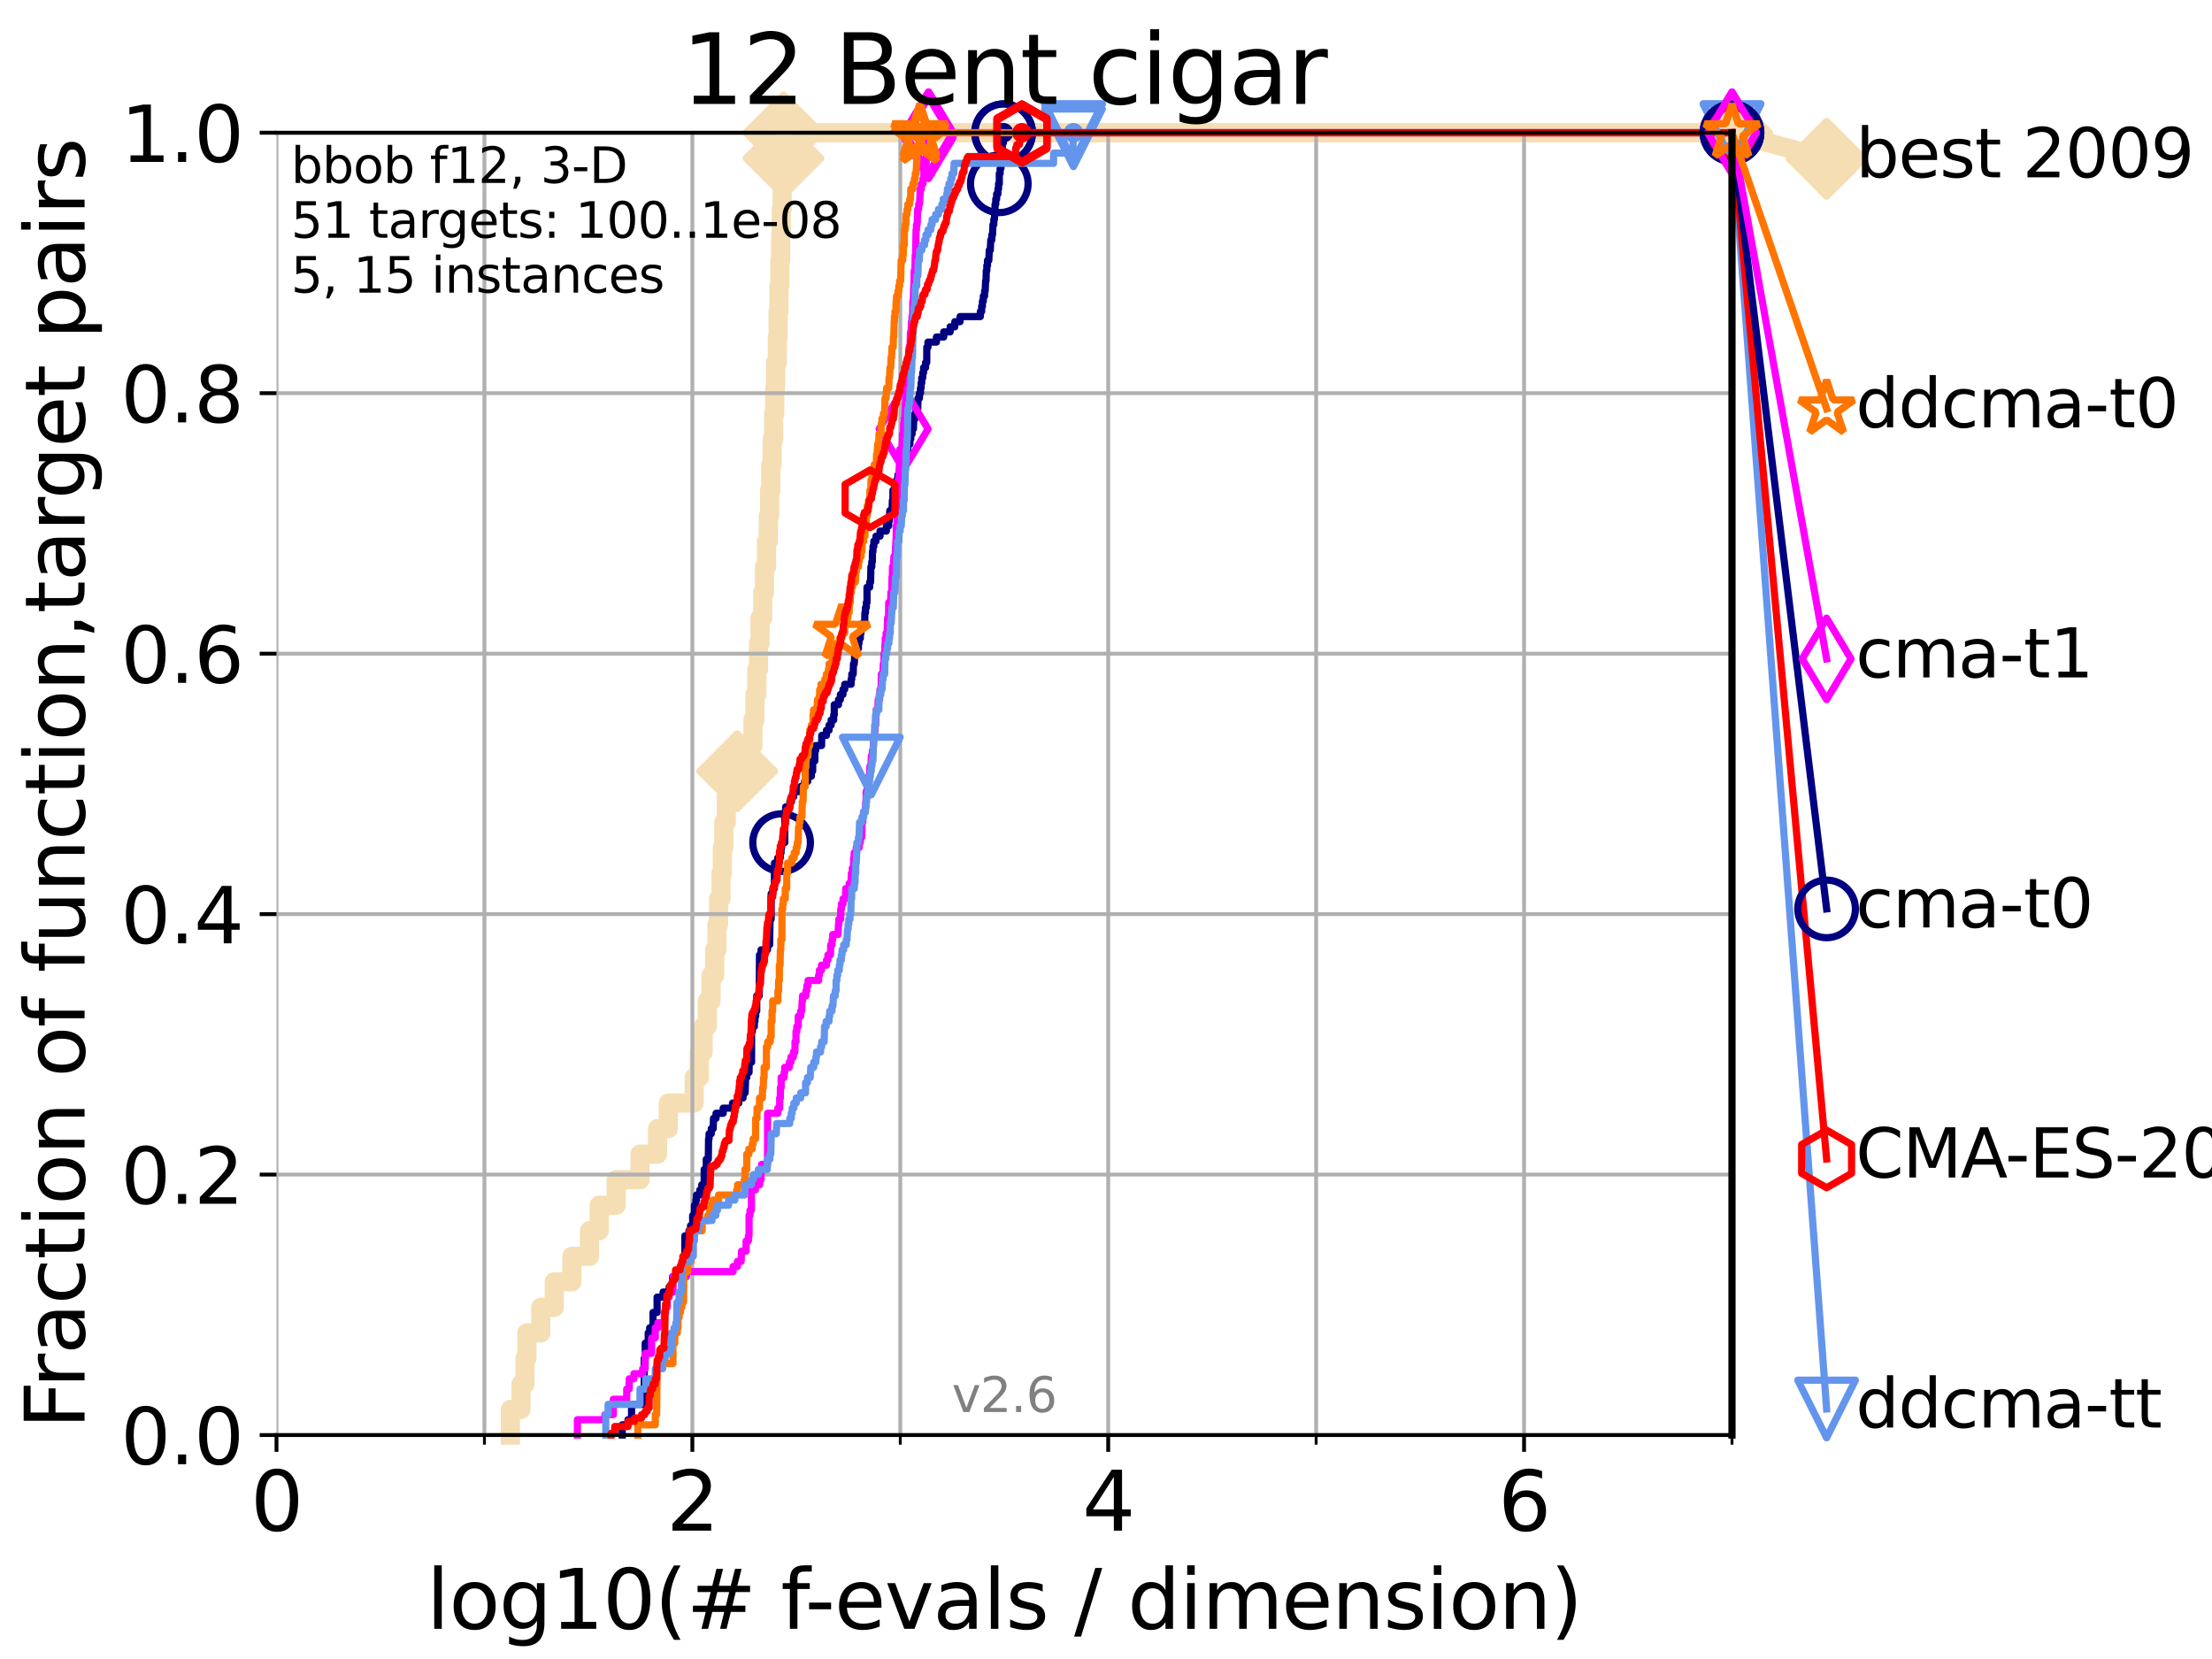 <?xml version="1.0" encoding="utf-8" standalone="no"?>
<!DOCTYPE svg PUBLIC "-//W3C//DTD SVG 1.1//EN"
  "http://www.w3.org/Graphics/SVG/1.1/DTD/svg11.dtd">
<svg xmlns:xlink="http://www.w3.org/1999/xlink" width="460.8pt" height="345.6pt" viewBox="0 0 460.8 345.6" xmlns="http://www.w3.org/2000/svg" version="1.1">
 <defs>
  <style type="text/css">*{stroke-linejoin: round; stroke-linecap: butt}</style>
 </defs>
 <g id="figure_1">
  <g id="patch_1">
   <path d="M 0 345.6 
L 460.8 345.6 
L 460.8 0 
L 0 0 
z
" style="fill: #ffffff"/>
  </g>
  <g id="axes_1">
   <g id="patch_2">
    <path d="M 57.6 298.944 
L 360.806 298.944 
L 360.806 27.648 
L 57.6 27.648 
z
" style="fill: #ffffff"/>
   </g>
   <g id="line2d_1">
    <path d="M 106.327 298.944 
L 106.327 293.624 
L 108.543 293.624 
L 108.543 288.305 
L 109.361 288.305 
L 109.361 282.985 
L 109.757 282.985 
L 109.757 277.666 
L 112.657 277.666 
L 112.657 272.346 
L 115.46 272.346 
L 115.46 267.027 
L 119.129 267.027 
L 119.129 261.707 
L 122.796 261.707 
L 122.796 256.388 
L 124.837 256.388 
L 124.837 251.068 
L 128.354 251.068 
L 128.354 245.749 
L 133.323 245.749 
L 133.323 240.429 
L 136.975 240.429 
L 136.975 235.11 
L 139.232 235.11 
L 139.232 229.79 
L 144.603 229.79 
L 144.603 224.471 
L 145.678 224.471 
L 145.678 219.151 
L 146.474 219.151 
L 146.474 213.832 
L 147.344 213.832 
L 147.344 208.512 
L 148.125 208.512 
L 148.125 203.192 
L 148.874 203.192 
L 148.874 197.873 
L 149.358 197.873 
L 149.358 192.553 
L 149.689 192.553 
L 149.689 187.234 
L 150.198 187.234 
L 150.198 181.914 
L 150.47 181.914 
L 150.47 176.595 
L 150.783 176.595 
L 150.783 171.275 
L 151.306 171.275 
L 151.306 165.956 
L 151.648 165.956 
L 151.648 160.636 
L 153.575 160.636 
L 153.575 155.317 
L 156.858 155.317 
L 156.858 149.997 
L 157.27 149.997 
L 157.27 144.678 
L 157.673 144.678 
L 157.673 139.358 
L 158.007 139.358 
L 158.007 134.039 
L 158.336 134.039 
L 158.336 128.719 
L 158.891 128.719 
L 158.891 123.4 
L 159.261 123.4 
L 159.261 118.08 
L 159.679 118.08 
L 159.679 112.76 
L 160.062 112.76 
L 160.062 107.441 
L 160.33 107.441 
L 160.33 102.121 
L 160.568 102.121 
L 160.568 96.802 
L 160.855 96.802 
L 160.855 91.482 
L 161.164 91.482 
L 161.164 86.163 
L 161.392 86.163 
L 161.392 80.843 
L 161.567 80.843 
L 161.567 75.524 
L 161.938 75.524 
L 161.938 70.204 
L 162.084 70.204 
L 162.084 64.885 
L 162.277 64.885 
L 162.277 59.565 
L 162.445 59.565 
L 162.445 54.246 
L 162.634 54.246 
L 162.634 48.926 
L 162.752 48.926 
L 162.752 43.607 
L 162.938 43.607 
L 162.938 38.287 
L 163.077 38.287 
L 163.077 32.968 
L 163.215 32.968 
L 163.215 27.648 
L 360.806 27.648 
" style="fill: none; stroke: #f5deb3; stroke-width: 4; stroke-linecap: square"/>
   </g>
   <g id="line2d_2">
    <defs>
     <path id="m7481f5fff9" d="M -0 7.778 
L 7.778 0 
L 0 -7.778 
L -7.778 -0 
z
" style="stroke: #f5deb3; stroke-width: 1.5; stroke-linejoin: miter"/>
    </defs>
    <g>
     <use xlink:href="#m7481f5fff9" x="153.575" y="160.636" style="fill: #f5deb3; stroke: #f5deb3; stroke-width: 1.5; stroke-linejoin: miter"/>
     <use xlink:href="#m7481f5fff9" x="163.215" y="32.968" style="fill: #f5deb3; stroke: #f5deb3; stroke-width: 1.5; stroke-linejoin: miter"/>
     <use xlink:href="#m7481f5fff9" x="163.215" y="27.648" style="fill: #f5deb3; stroke: #f5deb3; stroke-width: 1.5; stroke-linejoin: miter"/>
     <use xlink:href="#m7481f5fff9" x="163.215" y="27.648" style="fill: #f5deb3; stroke: #f5deb3; stroke-width: 1.5; stroke-linejoin: miter"/>
     <use xlink:href="#m7481f5fff9" x="360.806" y="27.648" style="fill: #f5deb3; stroke: #f5deb3; stroke-width: 1.5; stroke-linejoin: miter"/>
    </g>
   </g>
   <g id="line2d_3">
    <path style="fill: none; stroke: #f5deb3; stroke-width: 4; stroke-linecap: square"/>
    <g/>
   </g>
   <g id="line2d_4">
    <path d="M 360.806 27.648 
L 380.515 33.074 
" style="fill: none; stroke: #f5deb3; stroke-width: 4; stroke-linecap: square"/>
    <g>
     <use xlink:href="#m7481f5fff9" x="360.806" y="27.648" style="fill: #f5deb3; stroke: #f5deb3; stroke-width: 1.5; stroke-linejoin: miter"/>
     <use xlink:href="#m7481f5fff9" x="380.515" y="33.074" style="fill: #f5deb3; stroke: #f5deb3; stroke-width: 1.5; stroke-linejoin: miter"/>
    </g>
   </g>
   <g id="matplotlib.axis_1">
    <g id="xtick_1">
     <g id="line2d_5">
      <path d="M 57.6 298.944 
L 57.6 27.648 
" clip-path="url(#p2823db107c)" style="fill: none; stroke: #b0b0b0; stroke-width: 0.8; stroke-linecap: square"/>
     </g>
     <g id="line2d_6">
      <defs>
       <path id="m2db64c47ca" d="M 0 0 
L 0 3.5 
" style="stroke: #000000; stroke-width: 0.8"/>
      </defs>
      <g>
       <use xlink:href="#m2db64c47ca" x="57.6" y="298.944" style="stroke: #000000; stroke-width: 0.8"/>
      </g>
     </g>
     <g id="text_1">
      <!-- 0 -->
      <g transform="translate(52.192 318.861)scale(0.17 -0.17)">
       <defs>
        <path id="DejaVuSans-30" d="M 2034 4250 
Q 1547 4250 1301 3770 
Q 1056 3291 1056 2328 
Q 1056 1369 1301 889 
Q 1547 409 2034 409 
Q 2525 409 2770 889 
Q 3016 1369 3016 2328 
Q 3016 3291 2770 3770 
Q 2525 4250 2034 4250 
z
M 2034 4750 
Q 2819 4750 3233 4129 
Q 3647 3509 3647 2328 
Q 3647 1150 3233 529 
Q 2819 -91 2034 -91 
Q 1250 -91 836 529 
Q 422 1150 422 2328 
Q 422 3509 836 4129 
Q 1250 4750 2034 4750 
z
" transform="scale(0.016)"/>
       </defs>
       <use xlink:href="#DejaVuSans-30"/>
      </g>
     </g>
    </g>
    <g id="xtick_2">
     <g id="line2d_7">
      <path d="M 144.23 298.944 
L 144.23 27.648 
" clip-path="url(#p2823db107c)" style="fill: none; stroke: #b0b0b0; stroke-width: 0.8; stroke-linecap: square"/>
     </g>
     <g id="line2d_8">
      <g>
       <use xlink:href="#m2db64c47ca" x="144.23" y="298.944" style="stroke: #000000; stroke-width: 0.8"/>
      </g>
     </g>
     <g id="text_2">
      <!-- 2 -->
      <g transform="translate(138.822 318.861)scale(0.17 -0.17)">
       <defs>
        <path id="DejaVuSans-32" d="M 1228 531 
L 3431 531 
L 3431 0 
L 469 0 
L 469 531 
Q 828 903 1448 1529 
Q 2069 2156 2228 2338 
Q 2531 2678 2651 2914 
Q 2772 3150 2772 3378 
Q 2772 3750 2511 3984 
Q 2250 4219 1831 4219 
Q 1534 4219 1204 4116 
Q 875 4013 500 3803 
L 500 4441 
Q 881 4594 1212 4672 
Q 1544 4750 1819 4750 
Q 2544 4750 2975 4387 
Q 3406 4025 3406 3419 
Q 3406 3131 3298 2873 
Q 3191 2616 2906 2266 
Q 2828 2175 2409 1742 
Q 1991 1309 1228 531 
z
" transform="scale(0.016)"/>
       </defs>
       <use xlink:href="#DejaVuSans-32"/>
      </g>
     </g>
    </g>
    <g id="xtick_3">
     <g id="line2d_9">
      <path d="M 230.861 298.944 
L 230.861 27.648 
" clip-path="url(#p2823db107c)" style="fill: none; stroke: #b0b0b0; stroke-width: 0.8; stroke-linecap: square"/>
     </g>
     <g id="line2d_10">
      <g>
       <use xlink:href="#m2db64c47ca" x="230.861" y="298.944" style="stroke: #000000; stroke-width: 0.8"/>
      </g>
     </g>
     <g id="text_3">
      <!-- 4 -->
      <g transform="translate(225.453 318.861)scale(0.17 -0.17)">
       <defs>
        <path id="DejaVuSans-34" d="M 2419 4116 
L 825 1625 
L 2419 1625 
L 2419 4116 
z
M 2253 4666 
L 3047 4666 
L 3047 1625 
L 3713 1625 
L 3713 1100 
L 3047 1100 
L 3047 0 
L 2419 0 
L 2419 1100 
L 313 1100 
L 313 1709 
L 2253 4666 
z
" transform="scale(0.016)"/>
       </defs>
       <use xlink:href="#DejaVuSans-34"/>
      </g>
     </g>
    </g>
    <g id="xtick_4">
     <g id="line2d_11">
      <path d="M 317.491 298.944 
L 317.491 27.648 
" clip-path="url(#p2823db107c)" style="fill: none; stroke: #b0b0b0; stroke-width: 0.8; stroke-linecap: square"/>
     </g>
     <g id="line2d_12">
      <g>
       <use xlink:href="#m2db64c47ca" x="317.491" y="298.944" style="stroke: #000000; stroke-width: 0.8"/>
      </g>
     </g>
     <g id="text_4">
      <!-- 6 -->
      <g transform="translate(312.083 318.861)scale(0.17 -0.17)">
       <defs>
        <path id="DejaVuSans-36" d="M 2113 2584 
Q 1688 2584 1439 2293 
Q 1191 2003 1191 1497 
Q 1191 994 1439 701 
Q 1688 409 2113 409 
Q 2538 409 2786 701 
Q 3034 994 3034 1497 
Q 3034 2003 2786 2293 
Q 2538 2584 2113 2584 
z
M 3366 4563 
L 3366 3988 
Q 3128 4100 2886 4159 
Q 2644 4219 2406 4219 
Q 1781 4219 1451 3797 
Q 1122 3375 1075 2522 
Q 1259 2794 1537 2939 
Q 1816 3084 2150 3084 
Q 2853 3084 3261 2657 
Q 3669 2231 3669 1497 
Q 3669 778 3244 343 
Q 2819 -91 2113 -91 
Q 1303 -91 875 529 
Q 447 1150 447 2328 
Q 447 3434 972 4092 
Q 1497 4750 2381 4750 
Q 2619 4750 2861 4703 
Q 3103 4656 3366 4563 
z
" transform="scale(0.016)"/>
       </defs>
       <use xlink:href="#DejaVuSans-36"/>
      </g>
     </g>
    </g>
    <g id="xtick_5">
     <g id="line2d_13">
      <path d="M 100.915 298.944 
L 100.915 27.648 
" clip-path="url(#p2823db107c)" style="fill: none; stroke: #b0b0b0; stroke-width: 0.8; stroke-linecap: square"/>
     </g>
     <g id="line2d_14">
      <defs>
       <path id="m02cbac2f6c" d="M 0 0 
L 0 2 
" style="stroke: #000000; stroke-width: 0.6"/>
      </defs>
      <g>
       <use xlink:href="#m02cbac2f6c" x="100.915" y="298.944" style="stroke: #000000; stroke-width: 0.6"/>
      </g>
     </g>
    </g>
    <g id="xtick_6">
     <g id="line2d_15">
      <path d="M 187.546 298.944 
L 187.546 27.648 
" clip-path="url(#p2823db107c)" style="fill: none; stroke: #b0b0b0; stroke-width: 0.8; stroke-linecap: square"/>
     </g>
     <g id="line2d_16">
      <g>
       <use xlink:href="#m02cbac2f6c" x="187.546" y="298.944" style="stroke: #000000; stroke-width: 0.6"/>
      </g>
     </g>
    </g>
    <g id="xtick_7">
     <g id="line2d_17">
      <path d="M 274.176 298.944 
L 274.176 27.648 
" clip-path="url(#p2823db107c)" style="fill: none; stroke: #b0b0b0; stroke-width: 0.8; stroke-linecap: square"/>
     </g>
     <g id="line2d_18">
      <g>
       <use xlink:href="#m02cbac2f6c" x="274.176" y="298.944" style="stroke: #000000; stroke-width: 0.6"/>
      </g>
     </g>
    </g>
    <g id="xtick_8">
     <g id="line2d_19">
      <path d="M 360.806 298.944 
L 360.806 27.648 
" clip-path="url(#p2823db107c)" style="fill: none; stroke: #b0b0b0; stroke-width: 0.8; stroke-linecap: square"/>
     </g>
     <g id="line2d_20">
      <g>
       <use xlink:href="#m02cbac2f6c" x="360.806" y="298.944" style="stroke: #000000; stroke-width: 0.6"/>
      </g>
     </g>
    </g>
    <g id="text_5">
     <!-- log10(# f-evals / dimension) -->
     <g transform="translate(88.823 339.314)scale(0.17 -0.17)">
      <defs>
       <path id="DejaVuSans-6c" d="M 603 4863 
L 1178 4863 
L 1178 0 
L 603 0 
L 603 4863 
z
" transform="scale(0.016)"/>
       <path id="DejaVuSans-6f" d="M 1959 3097 
Q 1497 3097 1228 2736 
Q 959 2375 959 1747 
Q 959 1119 1226 758 
Q 1494 397 1959 397 
Q 2419 397 2687 759 
Q 2956 1122 2956 1747 
Q 2956 2369 2687 2733 
Q 2419 3097 1959 3097 
z
M 1959 3584 
Q 2709 3584 3137 3096 
Q 3566 2609 3566 1747 
Q 3566 888 3137 398 
Q 2709 -91 1959 -91 
Q 1206 -91 779 398 
Q 353 888 353 1747 
Q 353 2609 779 3096 
Q 1206 3584 1959 3584 
z
" transform="scale(0.016)"/>
       <path id="DejaVuSans-67" d="M 2906 1791 
Q 2906 2416 2648 2759 
Q 2391 3103 1925 3103 
Q 1463 3103 1205 2759 
Q 947 2416 947 1791 
Q 947 1169 1205 825 
Q 1463 481 1925 481 
Q 2391 481 2648 825 
Q 2906 1169 2906 1791 
z
M 3481 434 
Q 3481 -459 3084 -895 
Q 2688 -1331 1869 -1331 
Q 1566 -1331 1297 -1286 
Q 1028 -1241 775 -1147 
L 775 -588 
Q 1028 -725 1275 -790 
Q 1522 -856 1778 -856 
Q 2344 -856 2625 -561 
Q 2906 -266 2906 331 
L 2906 616 
Q 2728 306 2450 153 
Q 2172 0 1784 0 
Q 1141 0 747 490 
Q 353 981 353 1791 
Q 353 2603 747 3093 
Q 1141 3584 1784 3584 
Q 2172 3584 2450 3431 
Q 2728 3278 2906 2969 
L 2906 3500 
L 3481 3500 
L 3481 434 
z
" transform="scale(0.016)"/>
       <path id="DejaVuSans-31" d="M 794 531 
L 1825 531 
L 1825 4091 
L 703 3866 
L 703 4441 
L 1819 4666 
L 2450 4666 
L 2450 531 
L 3481 531 
L 3481 0 
L 794 0 
L 794 531 
z
" transform="scale(0.016)"/>
       <path id="DejaVuSans-28" d="M 1984 4856 
Q 1566 4138 1362 3434 
Q 1159 2731 1159 2009 
Q 1159 1288 1364 580 
Q 1569 -128 1984 -844 
L 1484 -844 
Q 1016 -109 783 600 
Q 550 1309 550 2009 
Q 550 2706 781 3412 
Q 1013 4119 1484 4856 
L 1984 4856 
z
" transform="scale(0.016)"/>
       <path id="DejaVuSans-23" d="M 3272 2816 
L 2363 2816 
L 2100 1772 
L 3016 1772 
L 3272 2816 
z
M 2803 4594 
L 2478 3297 
L 3391 3297 
L 3719 4594 
L 4219 4594 
L 3897 3297 
L 4872 3297 
L 4872 2816 
L 3775 2816 
L 3519 1772 
L 4513 1772 
L 4513 1294 
L 3397 1294 
L 3072 0 
L 2572 0 
L 2894 1294 
L 1978 1294 
L 1656 0 
L 1153 0 
L 1478 1294 
L 494 1294 
L 494 1772 
L 1594 1772 
L 1856 2816 
L 850 2816 
L 850 3297 
L 1978 3297 
L 2297 4594 
L 2803 4594 
z
" transform="scale(0.016)"/>
       <path id="DejaVuSans-20" transform="scale(0.016)"/>
       <path id="DejaVuSans-66" d="M 2375 4863 
L 2375 4384 
L 1825 4384 
Q 1516 4384 1395 4259 
Q 1275 4134 1275 3809 
L 1275 3500 
L 2222 3500 
L 2222 3053 
L 1275 3053 
L 1275 0 
L 697 0 
L 697 3053 
L 147 3053 
L 147 3500 
L 697 3500 
L 697 3744 
Q 697 4328 969 4595 
Q 1241 4863 1831 4863 
L 2375 4863 
z
" transform="scale(0.016)"/>
       <path id="DejaVuSans-2d" d="M 313 2009 
L 1997 2009 
L 1997 1497 
L 313 1497 
L 313 2009 
z
" transform="scale(0.016)"/>
       <path id="DejaVuSans-65" d="M 3597 1894 
L 3597 1613 
L 953 1613 
Q 991 1019 1311 708 
Q 1631 397 2203 397 
Q 2534 397 2845 478 
Q 3156 559 3463 722 
L 3463 178 
Q 3153 47 2828 -22 
Q 2503 -91 2169 -91 
Q 1331 -91 842 396 
Q 353 884 353 1716 
Q 353 2575 817 3079 
Q 1281 3584 2069 3584 
Q 2775 3584 3186 3129 
Q 3597 2675 3597 1894 
z
M 3022 2063 
Q 3016 2534 2758 2815 
Q 2500 3097 2075 3097 
Q 1594 3097 1305 2825 
Q 1016 2553 972 2059 
L 3022 2063 
z
" transform="scale(0.016)"/>
       <path id="DejaVuSans-76" d="M 191 3500 
L 800 3500 
L 1894 563 
L 2988 3500 
L 3597 3500 
L 2284 0 
L 1503 0 
L 191 3500 
z
" transform="scale(0.016)"/>
       <path id="DejaVuSans-61" d="M 2194 1759 
Q 1497 1759 1228 1600 
Q 959 1441 959 1056 
Q 959 750 1161 570 
Q 1363 391 1709 391 
Q 2188 391 2477 730 
Q 2766 1069 2766 1631 
L 2766 1759 
L 2194 1759 
z
M 3341 1997 
L 3341 0 
L 2766 0 
L 2766 531 
Q 2569 213 2275 61 
Q 1981 -91 1556 -91 
Q 1019 -91 701 211 
Q 384 513 384 1019 
Q 384 1609 779 1909 
Q 1175 2209 1959 2209 
L 2766 2209 
L 2766 2266 
Q 2766 2663 2505 2880 
Q 2244 3097 1772 3097 
Q 1472 3097 1187 3025 
Q 903 2953 641 2809 
L 641 3341 
Q 956 3463 1253 3523 
Q 1550 3584 1831 3584 
Q 2591 3584 2966 3190 
Q 3341 2797 3341 1997 
z
" transform="scale(0.016)"/>
       <path id="DejaVuSans-73" d="M 2834 3397 
L 2834 2853 
Q 2591 2978 2328 3040 
Q 2066 3103 1784 3103 
Q 1356 3103 1142 2972 
Q 928 2841 928 2578 
Q 928 2378 1081 2264 
Q 1234 2150 1697 2047 
L 1894 2003 
Q 2506 1872 2764 1633 
Q 3022 1394 3022 966 
Q 3022 478 2636 193 
Q 2250 -91 1575 -91 
Q 1294 -91 989 -36 
Q 684 19 347 128 
L 347 722 
Q 666 556 975 473 
Q 1284 391 1588 391 
Q 1994 391 2212 530 
Q 2431 669 2431 922 
Q 2431 1156 2273 1281 
Q 2116 1406 1581 1522 
L 1381 1569 
Q 847 1681 609 1914 
Q 372 2147 372 2553 
Q 372 3047 722 3315 
Q 1072 3584 1716 3584 
Q 2034 3584 2315 3537 
Q 2597 3491 2834 3397 
z
" transform="scale(0.016)"/>
       <path id="DejaVuSans-2f" d="M 1625 4666 
L 2156 4666 
L 531 -594 
L 0 -594 
L 1625 4666 
z
" transform="scale(0.016)"/>
       <path id="DejaVuSans-64" d="M 2906 2969 
L 2906 4863 
L 3481 4863 
L 3481 0 
L 2906 0 
L 2906 525 
Q 2725 213 2448 61 
Q 2172 -91 1784 -91 
Q 1150 -91 751 415 
Q 353 922 353 1747 
Q 353 2572 751 3078 
Q 1150 3584 1784 3584 
Q 2172 3584 2448 3432 
Q 2725 3281 2906 2969 
z
M 947 1747 
Q 947 1113 1208 752 
Q 1469 391 1925 391 
Q 2381 391 2643 752 
Q 2906 1113 2906 1747 
Q 2906 2381 2643 2742 
Q 2381 3103 1925 3103 
Q 1469 3103 1208 2742 
Q 947 2381 947 1747 
z
" transform="scale(0.016)"/>
       <path id="DejaVuSans-69" d="M 603 3500 
L 1178 3500 
L 1178 0 
L 603 0 
L 603 3500 
z
M 603 4863 
L 1178 4863 
L 1178 4134 
L 603 4134 
L 603 4863 
z
" transform="scale(0.016)"/>
       <path id="DejaVuSans-6d" d="M 3328 2828 
Q 3544 3216 3844 3400 
Q 4144 3584 4550 3584 
Q 5097 3584 5394 3201 
Q 5691 2819 5691 2113 
L 5691 0 
L 5113 0 
L 5113 2094 
Q 5113 2597 4934 2840 
Q 4756 3084 4391 3084 
Q 3944 3084 3684 2787 
Q 3425 2491 3425 1978 
L 3425 0 
L 2847 0 
L 2847 2094 
Q 2847 2600 2669 2842 
Q 2491 3084 2119 3084 
Q 1678 3084 1418 2786 
Q 1159 2488 1159 1978 
L 1159 0 
L 581 0 
L 581 3500 
L 1159 3500 
L 1159 2956 
Q 1356 3278 1631 3431 
Q 1906 3584 2284 3584 
Q 2666 3584 2933 3390 
Q 3200 3197 3328 2828 
z
" transform="scale(0.016)"/>
       <path id="DejaVuSans-6e" d="M 3513 2113 
L 3513 0 
L 2938 0 
L 2938 2094 
Q 2938 2591 2744 2837 
Q 2550 3084 2163 3084 
Q 1697 3084 1428 2787 
Q 1159 2491 1159 1978 
L 1159 0 
L 581 0 
L 581 3500 
L 1159 3500 
L 1159 2956 
Q 1366 3272 1645 3428 
Q 1925 3584 2291 3584 
Q 2894 3584 3203 3211 
Q 3513 2838 3513 2113 
z
" transform="scale(0.016)"/>
       <path id="DejaVuSans-29" d="M 513 4856 
L 1013 4856 
Q 1481 4119 1714 3412 
Q 1947 2706 1947 2009 
Q 1947 1309 1714 600 
Q 1481 -109 1013 -844 
L 513 -844 
Q 928 -128 1133 580 
Q 1338 1288 1338 2009 
Q 1338 2731 1133 3434 
Q 928 4138 513 4856 
z
" transform="scale(0.016)"/>
      </defs>
      <use xlink:href="#DejaVuSans-6c"/>
      <use xlink:href="#DejaVuSans-6f" x="27.783"/>
      <use xlink:href="#DejaVuSans-67" x="88.965"/>
      <use xlink:href="#DejaVuSans-31" x="152.441"/>
      <use xlink:href="#DejaVuSans-30" x="216.064"/>
      <use xlink:href="#DejaVuSans-28" x="279.688"/>
      <use xlink:href="#DejaVuSans-23" x="318.701"/>
      <use xlink:href="#DejaVuSans-20" x="402.49"/>
      <use xlink:href="#DejaVuSans-66" x="434.277"/>
      <use xlink:href="#DejaVuSans-2d" x="463.982"/>
      <use xlink:href="#DejaVuSans-65" x="500.066"/>
      <use xlink:href="#DejaVuSans-76" x="561.59"/>
      <use xlink:href="#DejaVuSans-61" x="620.77"/>
      <use xlink:href="#DejaVuSans-6c" x="682.049"/>
      <use xlink:href="#DejaVuSans-73" x="709.832"/>
      <use xlink:href="#DejaVuSans-20" x="761.932"/>
      <use xlink:href="#DejaVuSans-2f" x="793.719"/>
      <use xlink:href="#DejaVuSans-20" x="827.41"/>
      <use xlink:href="#DejaVuSans-64" x="859.197"/>
      <use xlink:href="#DejaVuSans-69" x="922.674"/>
      <use xlink:href="#DejaVuSans-6d" x="950.457"/>
      <use xlink:href="#DejaVuSans-65" x="1047.869"/>
      <use xlink:href="#DejaVuSans-6e" x="1109.393"/>
      <use xlink:href="#DejaVuSans-73" x="1172.771"/>
      <use xlink:href="#DejaVuSans-69" x="1224.871"/>
      <use xlink:href="#DejaVuSans-6f" x="1252.654"/>
      <use xlink:href="#DejaVuSans-6e" x="1313.836"/>
      <use xlink:href="#DejaVuSans-29" x="1377.215"/>
     </g>
    </g>
   </g>
   <g id="matplotlib.axis_2">
    <g id="ytick_1">
     <g id="line2d_21">
      <path d="M 57.6 298.944 
L 360.806 298.944 
" clip-path="url(#p2823db107c)" style="fill: none; stroke: #b0b0b0; stroke-width: 0.8; stroke-linecap: square"/>
     </g>
     <g id="line2d_22">
      <defs>
       <path id="m14776063f0" d="M 0 0 
L -3.5 0 
" style="stroke: #000000; stroke-width: 0.8"/>
      </defs>
      <g>
       <use xlink:href="#m14776063f0" x="57.6" y="298.944" style="stroke: #000000; stroke-width: 0.8"/>
      </g>
     </g>
     <g id="text_6">
      <!-- 0.0 -->
      <g transform="translate(25.155 305.023)scale(0.16 -0.16)">
       <defs>
        <path id="DejaVuSans-2e" d="M 684 794 
L 1344 794 
L 1344 0 
L 684 0 
L 684 794 
z
" transform="scale(0.016)"/>
       </defs>
       <use xlink:href="#DejaVuSans-30"/>
       <use xlink:href="#DejaVuSans-2e" x="63.623"/>
       <use xlink:href="#DejaVuSans-30" x="95.41"/>
      </g>
     </g>
    </g>
    <g id="ytick_2">
     <g id="line2d_23">
      <path d="M 57.6 244.685 
L 360.806 244.685 
" clip-path="url(#p2823db107c)" style="fill: none; stroke: #b0b0b0; stroke-width: 0.8; stroke-linecap: square"/>
     </g>
     <g id="line2d_24">
      <g>
       <use xlink:href="#m14776063f0" x="57.6" y="244.685" style="stroke: #000000; stroke-width: 0.8"/>
      </g>
     </g>
     <g id="text_7">
      <!-- 0.2 -->
      <g transform="translate(25.155 250.764)scale(0.16 -0.16)">
       <use xlink:href="#DejaVuSans-30"/>
       <use xlink:href="#DejaVuSans-2e" x="63.623"/>
       <use xlink:href="#DejaVuSans-32" x="95.41"/>
      </g>
     </g>
    </g>
    <g id="ytick_3">
     <g id="line2d_25">
      <path d="M 57.6 190.426 
L 360.806 190.426 
" clip-path="url(#p2823db107c)" style="fill: none; stroke: #b0b0b0; stroke-width: 0.8; stroke-linecap: square"/>
     </g>
     <g id="line2d_26">
      <g>
       <use xlink:href="#m14776063f0" x="57.6" y="190.426" style="stroke: #000000; stroke-width: 0.8"/>
      </g>
     </g>
     <g id="text_8">
      <!-- 0.4 -->
      <g transform="translate(25.155 196.504)scale(0.16 -0.16)">
       <use xlink:href="#DejaVuSans-30"/>
       <use xlink:href="#DejaVuSans-2e" x="63.623"/>
       <use xlink:href="#DejaVuSans-34" x="95.41"/>
      </g>
     </g>
    </g>
    <g id="ytick_4">
     <g id="line2d_27">
      <path d="M 57.6 136.166 
L 360.806 136.166 
" clip-path="url(#p2823db107c)" style="fill: none; stroke: #b0b0b0; stroke-width: 0.8; stroke-linecap: square"/>
     </g>
     <g id="line2d_28">
      <g>
       <use xlink:href="#m14776063f0" x="57.6" y="136.166" style="stroke: #000000; stroke-width: 0.8"/>
      </g>
     </g>
     <g id="text_9">
      <!-- 0.6 -->
      <g transform="translate(25.155 142.245)scale(0.16 -0.16)">
       <use xlink:href="#DejaVuSans-30"/>
       <use xlink:href="#DejaVuSans-2e" x="63.623"/>
       <use xlink:href="#DejaVuSans-36" x="95.41"/>
      </g>
     </g>
    </g>
    <g id="ytick_5">
     <g id="line2d_29">
      <path d="M 57.6 81.907 
L 360.806 81.907 
" clip-path="url(#p2823db107c)" style="fill: none; stroke: #b0b0b0; stroke-width: 0.8; stroke-linecap: square"/>
     </g>
     <g id="line2d_30">
      <g>
       <use xlink:href="#m14776063f0" x="57.6" y="81.907" style="stroke: #000000; stroke-width: 0.8"/>
      </g>
     </g>
     <g id="text_10">
      <!-- 0.8 -->
      <g transform="translate(25.155 87.986)scale(0.16 -0.16)">
       <defs>
        <path id="DejaVuSans-38" d="M 2034 2216 
Q 1584 2216 1326 1975 
Q 1069 1734 1069 1313 
Q 1069 891 1326 650 
Q 1584 409 2034 409 
Q 2484 409 2743 651 
Q 3003 894 3003 1313 
Q 3003 1734 2745 1975 
Q 2488 2216 2034 2216 
z
M 1403 2484 
Q 997 2584 770 2862 
Q 544 3141 544 3541 
Q 544 4100 942 4425 
Q 1341 4750 2034 4750 
Q 2731 4750 3128 4425 
Q 3525 4100 3525 3541 
Q 3525 3141 3298 2862 
Q 3072 2584 2669 2484 
Q 3125 2378 3379 2068 
Q 3634 1759 3634 1313 
Q 3634 634 3220 271 
Q 2806 -91 2034 -91 
Q 1263 -91 848 271 
Q 434 634 434 1313 
Q 434 1759 690 2068 
Q 947 2378 1403 2484 
z
M 1172 3481 
Q 1172 3119 1398 2916 
Q 1625 2713 2034 2713 
Q 2441 2713 2670 2916 
Q 2900 3119 2900 3481 
Q 2900 3844 2670 4047 
Q 2441 4250 2034 4250 
Q 1625 4250 1398 4047 
Q 1172 3844 1172 3481 
z
" transform="scale(0.016)"/>
       </defs>
       <use xlink:href="#DejaVuSans-30"/>
       <use xlink:href="#DejaVuSans-2e" x="63.623"/>
       <use xlink:href="#DejaVuSans-38" x="95.41"/>
      </g>
     </g>
    </g>
    <g id="ytick_6">
     <g id="line2d_31">
      <path d="M 57.6 27.648 
L 360.806 27.648 
" clip-path="url(#p2823db107c)" style="fill: none; stroke: #b0b0b0; stroke-width: 0.8; stroke-linecap: square"/>
     </g>
     <g id="line2d_32">
      <g>
       <use xlink:href="#m14776063f0" x="57.6" y="27.648" style="stroke: #000000; stroke-width: 0.8"/>
      </g>
     </g>
     <g id="text_11">
      <!-- 1.0 -->
      <g transform="translate(25.155 33.727)scale(0.16 -0.16)">
       <use xlink:href="#DejaVuSans-31"/>
       <use xlink:href="#DejaVuSans-2e" x="63.623"/>
       <use xlink:href="#DejaVuSans-30" x="95.41"/>
      </g>
     </g>
    </g>
    <g id="text_12">
     <!-- Fraction of function,target pairs -->
     <g transform="translate(17.62 297.681)rotate(-90)scale(0.17 -0.17)">
      <defs>
       <path id="DejaVuSans-46" d="M 628 4666 
L 3309 4666 
L 3309 4134 
L 1259 4134 
L 1259 2759 
L 3109 2759 
L 3109 2228 
L 1259 2228 
L 1259 0 
L 628 0 
L 628 4666 
z
" transform="scale(0.016)"/>
       <path id="DejaVuSans-72" d="M 2631 2963 
Q 2534 3019 2420 3045 
Q 2306 3072 2169 3072 
Q 1681 3072 1420 2755 
Q 1159 2438 1159 1844 
L 1159 0 
L 581 0 
L 581 3500 
L 1159 3500 
L 1159 2956 
Q 1341 3275 1631 3429 
Q 1922 3584 2338 3584 
Q 2397 3584 2469 3576 
Q 2541 3569 2628 3553 
L 2631 2963 
z
" transform="scale(0.016)"/>
       <path id="DejaVuSans-63" d="M 3122 3366 
L 3122 2828 
Q 2878 2963 2633 3030 
Q 2388 3097 2138 3097 
Q 1578 3097 1268 2742 
Q 959 2388 959 1747 
Q 959 1106 1268 751 
Q 1578 397 2138 397 
Q 2388 397 2633 464 
Q 2878 531 3122 666 
L 3122 134 
Q 2881 22 2623 -34 
Q 2366 -91 2075 -91 
Q 1284 -91 818 406 
Q 353 903 353 1747 
Q 353 2603 823 3093 
Q 1294 3584 2113 3584 
Q 2378 3584 2631 3529 
Q 2884 3475 3122 3366 
z
" transform="scale(0.016)"/>
       <path id="DejaVuSans-74" d="M 1172 4494 
L 1172 3500 
L 2356 3500 
L 2356 3053 
L 1172 3053 
L 1172 1153 
Q 1172 725 1289 603 
Q 1406 481 1766 481 
L 2356 481 
L 2356 0 
L 1766 0 
Q 1100 0 847 248 
Q 594 497 594 1153 
L 594 3053 
L 172 3053 
L 172 3500 
L 594 3500 
L 594 4494 
L 1172 4494 
z
" transform="scale(0.016)"/>
       <path id="DejaVuSans-75" d="M 544 1381 
L 544 3500 
L 1119 3500 
L 1119 1403 
Q 1119 906 1312 657 
Q 1506 409 1894 409 
Q 2359 409 2629 706 
Q 2900 1003 2900 1516 
L 2900 3500 
L 3475 3500 
L 3475 0 
L 2900 0 
L 2900 538 
Q 2691 219 2414 64 
Q 2138 -91 1772 -91 
Q 1169 -91 856 284 
Q 544 659 544 1381 
z
M 1991 3584 
L 1991 3584 
z
" transform="scale(0.016)"/>
       <path id="DejaVuSans-2c" d="M 750 794 
L 1409 794 
L 1409 256 
L 897 -744 
L 494 -744 
L 750 256 
L 750 794 
z
" transform="scale(0.016)"/>
       <path id="DejaVuSans-70" d="M 1159 525 
L 1159 -1331 
L 581 -1331 
L 581 3500 
L 1159 3500 
L 1159 2969 
Q 1341 3281 1617 3432 
Q 1894 3584 2278 3584 
Q 2916 3584 3314 3078 
Q 3713 2572 3713 1747 
Q 3713 922 3314 415 
Q 2916 -91 2278 -91 
Q 1894 -91 1617 61 
Q 1341 213 1159 525 
z
M 3116 1747 
Q 3116 2381 2855 2742 
Q 2594 3103 2138 3103 
Q 1681 3103 1420 2742 
Q 1159 2381 1159 1747 
Q 1159 1113 1420 752 
Q 1681 391 2138 391 
Q 2594 391 2855 752 
Q 3116 1113 3116 1747 
z
" transform="scale(0.016)"/>
      </defs>
      <use xlink:href="#DejaVuSans-46"/>
      <use xlink:href="#DejaVuSans-72" x="50.27"/>
      <use xlink:href="#DejaVuSans-61" x="91.383"/>
      <use xlink:href="#DejaVuSans-63" x="152.662"/>
      <use xlink:href="#DejaVuSans-74" x="207.643"/>
      <use xlink:href="#DejaVuSans-69" x="246.852"/>
      <use xlink:href="#DejaVuSans-6f" x="274.635"/>
      <use xlink:href="#DejaVuSans-6e" x="335.816"/>
      <use xlink:href="#DejaVuSans-20" x="399.195"/>
      <use xlink:href="#DejaVuSans-6f" x="430.982"/>
      <use xlink:href="#DejaVuSans-66" x="492.164"/>
      <use xlink:href="#DejaVuSans-20" x="527.369"/>
      <use xlink:href="#DejaVuSans-66" x="559.156"/>
      <use xlink:href="#DejaVuSans-75" x="594.361"/>
      <use xlink:href="#DejaVuSans-6e" x="657.74"/>
      <use xlink:href="#DejaVuSans-63" x="721.119"/>
      <use xlink:href="#DejaVuSans-74" x="776.1"/>
      <use xlink:href="#DejaVuSans-69" x="815.309"/>
      <use xlink:href="#DejaVuSans-6f" x="843.092"/>
      <use xlink:href="#DejaVuSans-6e" x="904.273"/>
      <use xlink:href="#DejaVuSans-2c" x="967.652"/>
      <use xlink:href="#DejaVuSans-74" x="999.439"/>
      <use xlink:href="#DejaVuSans-61" x="1038.648"/>
      <use xlink:href="#DejaVuSans-72" x="1099.928"/>
      <use xlink:href="#DejaVuSans-67" x="1139.291"/>
      <use xlink:href="#DejaVuSans-65" x="1202.768"/>
      <use xlink:href="#DejaVuSans-74" x="1264.291"/>
      <use xlink:href="#DejaVuSans-20" x="1303.5"/>
      <use xlink:href="#DejaVuSans-70" x="1335.287"/>
      <use xlink:href="#DejaVuSans-61" x="1398.764"/>
      <use xlink:href="#DejaVuSans-69" x="1460.043"/>
      <use xlink:href="#DejaVuSans-72" x="1487.826"/>
      <use xlink:href="#DejaVuSans-73" x="1528.939"/>
     </g>
    </g>
   </g>
   <g id="line2d_33">
    <defs>
     <path id="m42e9209b1e" d="M 0 1.5 
C 0.398 1.5 0.779 1.342 1.061 1.061 
C 1.342 0.779 1.5 0.398 1.5 0 
C 1.5 -0.398 1.342 -0.779 1.061 -1.061 
C 0.779 -1.342 0.398 -1.5 0 -1.5 
C -0.398 -1.5 -0.779 -1.342 -1.061 -1.061 
C -1.342 -0.779 -1.5 -0.398 -1.5 0 
C -1.5 0.398 -1.342 0.779 -1.061 1.061 
C -0.779 1.342 -0.398 1.5 0 1.5 
z
" style="stroke: #f5deb3"/>
    </defs>
    <g>
     <use xlink:href="#m42e9209b1e" x="163.215" y="27.648" style="fill: #f5deb3; stroke: #f5deb3"/>
     <use xlink:href="#m42e9209b1e" x="163.215" y="27.648" style="fill: #f5deb3; stroke: #f5deb3"/>
    </g>
   </g>
   <g id="line2d_34">
    <defs>
     <path id="m3d8b9ae6f0" d="M 0 1.5 
C 0.398 1.5 0.779 1.342 1.061 1.061 
C 1.342 0.779 1.5 0.398 1.5 0 
C 1.5 -0.398 1.342 -0.779 1.061 -1.061 
C 0.779 -1.342 0.398 -1.5 0 -1.5 
C -0.398 -1.5 -0.779 -1.342 -1.061 -1.061 
C -1.342 -0.779 -1.5 -0.398 -1.5 0 
C -1.5 0.398 -1.342 0.779 -1.061 1.061 
C -0.779 1.342 -0.398 1.5 0 1.5 
z
" style="stroke: #000080"/>
    </defs>
    <g>
     <use xlink:href="#m3d8b9ae6f0" x="209.07" y="27.648" style="fill: #000080; stroke: #000080"/>
     <use xlink:href="#m3d8b9ae6f0" x="209.07" y="27.648" style="fill: #000080; stroke: #000080"/>
    </g>
   </g>
   <g id="line2d_35">
    <path d="M 129.623 298.944 
L 129.623 296.816 
L 130.811 296.816 
L 130.811 295.752 
L 131.564 295.752 
L 131.564 292.561 
L 134.198 292.561 
L 134.198 282.985 
L 134.411 282.985 
L 134.411 279.794 
L 135.034 279.794 
L 135.034 277.666 
L 135.339 277.666 
L 135.339 276.602 
L 136.03 276.602 
L 136.03 273.41 
L 136.883 273.41 
L 136.883 270.219 
L 138.138 270.219 
L 138.138 269.155 
L 139.395 269.155 
L 139.395 268.091 
L 140.111 268.091 
L 140.111 265.963 
L 141.826 265.963 
L 141.826 264.899 
L 142.248 264.899 
L 142.248 262.771 
L 142.662 262.771 
L 142.662 257.452 
L 143.528 257.452 
L 143.528 256.388 
L 143.85 256.388 
L 143.85 255.324 
L 144.293 255.324 
L 144.293 253.196 
L 144.664 253.196 
L 144.664 251.068 
L 144.968 251.068 
L 144.968 250.004 
L 145.088 250.004 
L 145.088 248.94 
L 145.794 248.94 
L 145.794 247.877 
L 146.194 247.877 
L 146.194 246.813 
L 146.695 246.813 
L 146.695 243.621 
L 147.13 243.621 
L 147.13 241.493 
L 147.555 241.493 
L 147.608 237.237 
L 147.712 237.237 
L 147.712 236.174 
L 148.176 236.174 
L 148.176 235.11 
L 148.578 235.11 
L 148.628 232.982 
L 149.166 232.982 
L 149.166 231.918 
L 150.649 231.918 
L 150.649 230.854 
L 152.596 230.854 
L 152.596 229.79 
L 153.915 229.79 
L 153.915 228.726 
L 154.793 228.726 
L 154.793 227.662 
L 155.218 227.662 
L 155.322 224.471 
L 155.564 224.471 
L 155.564 223.407 
L 156.039 223.407 
L 156.072 221.279 
L 156.567 221.279 
L 156.567 214.895 
L 156.729 214.895 
L 156.729 213.832 
L 157.144 213.832 
L 157.144 212.768 
L 157.27 212.768 
L 157.27 211.704 
L 157.426 211.704 
L 157.426 210.64 
L 157.642 210.64 
L 157.642 207.448 
L 158.158 207.448 
L 158.217 198.937 
L 158.542 198.937 
L 158.542 197.873 
L 159.871 197.873 
L 159.871 196.809 
L 160.33 196.809 
L 160.41 191.49 
L 160.647 191.49 
L 160.647 186.17 
L 161.01 186.17 
L 161.01 185.106 
L 161.316 185.106 
L 161.341 179.787 
L 162.011 179.787 
L 162.011 178.723 
L 162.54 178.723 
L 162.54 177.659 
L 162.705 177.659 
L 162.705 176.595 
L 162.822 176.595 
L 162.822 175.531 
L 163.487 175.531 
L 163.487 169.147 
L 163.666 169.147 
L 163.666 168.084 
L 164.538 168.084 
L 164.538 167.02 
L 164.876 167.02 
L 164.876 165.956 
L 165.351 165.956 
L 165.351 164.892 
L 166.822 164.892 
L 166.822 163.828 
L 167.599 163.828 
L 167.599 162.764 
L 168.274 162.764 
L 168.274 161.7 
L 169.028 161.7 
L 169.028 160.636 
L 169.294 160.636 
L 169.311 158.508 
L 169.752 158.508 
L 169.752 156.381 
L 169.913 156.381 
L 169.913 155.317 
L 171.152 155.317 
L 171.182 153.189 
L 172.173 153.189 
L 172.173 152.125 
L 172.705 152.125 
L 172.705 151.061 
L 173.141 151.061 
L 173.141 149.997 
L 173.673 149.997 
L 173.673 148.933 
L 173.791 148.933 
L 173.791 146.805 
L 174.669 146.805 
L 174.669 145.742 
L 175.062 145.742 
L 175.062 144.678 
L 175.603 144.678 
L 175.603 143.614 
L 175.966 143.614 
L 175.966 142.55 
L 177.309 142.55 
L 177.309 141.486 
L 177.438 141.486 
L 177.438 140.422 
L 177.737 140.422 
L 177.789 138.294 
L 177.957 138.294 
L 178.061 136.166 
L 178.309 136.166 
L 178.309 135.102 
L 178.824 135.102 
L 178.824 134.039 
L 178.943 134.039 
L 178.943 132.975 
L 179.228 132.975 
L 179.228 131.911 
L 179.355 131.911 
L 179.355 130.847 
L 179.786 130.847 
L 179.786 129.783 
L 180.133 129.783 
L 180.17 127.655 
L 180.291 127.655 
L 180.291 126.591 
L 180.474 126.591 
L 180.474 125.527 
L 180.611 125.527 
L 180.611 122.336 
L 181.165 122.336 
L 181.165 121.272 
L 181.357 121.272 
L 181.427 118.08 
L 181.608 118.08 
L 181.608 117.016 
L 181.728 117.016 
L 181.745 114.888 
L 181.856 114.888 
L 181.856 113.824 
L 182.033 113.824 
L 182.033 112.76 
L 182.482 112.76 
L 182.482 111.697 
L 183.324 111.697 
L 183.324 110.633 
L 184.643 110.633 
L 184.643 109.569 
L 185.127 109.569 
L 185.127 108.505 
L 185.255 108.505 
L 185.36 106.377 
L 185.827 106.377 
L 185.895 104.249 
L 186.011 104.249 
L 186.011 102.121 
L 186.355 102.121 
L 186.355 101.058 
L 186.784 101.058 
L 186.784 99.994 
L 187.056 99.994 
L 187.056 98.93 
L 187.363 98.93 
L 187.363 97.866 
L 187.539 97.866 
L 187.539 96.802 
L 188.12 96.802 
L 188.12 95.738 
L 188.577 95.738 
L 188.577 94.674 
L 188.777 94.674 
L 188.777 93.61 
L 189.098 93.61 
L 189.098 92.546 
L 189.548 92.546 
L 189.548 91.482 
L 189.728 91.482 
L 189.728 90.418 
L 190.005 90.418 
L 190.005 89.355 
L 190.278 89.355 
L 190.359 87.227 
L 190.606 87.227 
L 190.606 86.163 
L 190.818 86.163 
L 190.818 85.099 
L 191.188 85.099 
L 191.225 82.971 
L 191.536 82.971 
L 191.536 81.907 
L 191.748 81.907 
L 191.748 80.843 
L 191.883 80.843 
L 191.883 79.779 
L 192.017 79.779 
L 192.017 78.715 
L 192.219 78.715 
L 192.219 77.652 
L 192.399 77.652 
L 192.399 76.588 
L 192.816 76.588 
L 192.816 75.524 
L 193.056 75.524 
L 193.07 72.332 
L 193.311 72.332 
L 193.311 71.268 
L 195.077 71.268 
L 195.077 70.204 
L 196.59 70.204 
L 196.59 69.14 
L 197.933 69.14 
L 197.933 68.076 
L 198.907 68.076 
L 198.907 67.013 
L 199.992 67.013 
L 199.992 65.949 
L 204.225 65.949 
L 204.225 64.885 
L 204.499 64.885 
L 204.499 63.821 
L 204.657 63.821 
L 204.657 62.757 
L 204.838 62.757 
L 204.838 61.693 
L 205.106 61.693 
L 205.106 60.629 
L 205.233 60.629 
L 205.317 58.501 
L 205.416 58.501 
L 205.46 56.373 
L 205.576 56.373 
L 205.576 55.31 
L 205.712 55.31 
L 205.712 54.246 
L 205.989 54.246 
L 206.088 52.118 
L 206.295 52.118 
L 206.397 49.99 
L 206.612 49.99 
L 206.612 48.926 
L 206.757 48.926 
L 206.852 46.798 
L 207.026 46.798 
L 207.026 45.734 
L 207.15 45.734 
L 207.26 43.607 
L 207.285 43.607 
L 207.285 42.543 
L 207.433 42.543 
L 207.433 41.479 
L 207.615 41.479 
L 207.615 40.415 
L 207.888 40.415 
L 207.888 39.351 
L 208.017 39.351 
L 208.017 38.287 
L 208.172 38.287 
L 208.172 36.159 
L 208.343 36.159 
L 208.343 35.095 
L 208.515 35.095 
L 208.515 34.031 
L 208.642 34.031 
L 208.738 31.904 
L 208.795 31.904 
L 208.817 29.776 
L 209.016 29.776 
L 209.07 27.648 
L 360.806 27.648 
L 360.806 27.648 
" style="fill: none; stroke: #000080; stroke-width: 1.5; stroke-linecap: square"/>
   </g>
   <g id="line2d_36">
    <defs>
     <path id="m911e9c3f0e" d="M 0 6 
C 1.591 6 3.117 5.368 4.243 4.243 
C 5.368 3.117 6 1.591 6 0 
C 6 -1.591 5.368 -3.117 4.243 -4.243 
C 3.117 -5.368 1.591 -6 0 -6 
C -1.591 -6 -3.117 -5.368 -4.243 -4.243 
C -5.368 -3.117 -6 -1.591 -6 0 
C -6 1.591 -5.368 3.117 -4.243 4.243 
C -3.117 5.368 -1.591 6 0 6 
z
" style="stroke: #000080; stroke-width: 1.5"/>
    </defs>
    <g>
     <use xlink:href="#m911e9c3f0e" x="162.822" y="175.531" style="fill-opacity: 0; stroke: #000080; stroke-width: 1.5"/>
     <use xlink:href="#m911e9c3f0e" x="208.172" y="38.287" style="fill-opacity: 0; stroke: #000080; stroke-width: 1.5"/>
     <use xlink:href="#m911e9c3f0e" x="209.07" y="27.648" style="fill-opacity: 0; stroke: #000080; stroke-width: 1.5"/>
     <use xlink:href="#m911e9c3f0e" x="209.07" y="27.648" style="fill-opacity: 0; stroke: #000080; stroke-width: 1.5"/>
     <use xlink:href="#m911e9c3f0e" x="360.806" y="27.648" style="fill-opacity: 0; stroke: #000080; stroke-width: 1.5"/>
    </g>
   </g>
   <g id="line2d_37">
    <path style="fill: none; stroke: #000080; stroke-width: 1.5; stroke-linecap: square"/>
    <g/>
   </g>
   <g id="line2d_38">
    <defs>
     <path id="m6ad90e73fb" d="M 0 1.5 
C 0.398 1.5 0.779 1.342 1.061 1.061 
C 1.342 0.779 1.5 0.398 1.5 0 
C 1.5 -0.398 1.342 -0.779 1.061 -1.061 
C 0.779 -1.342 0.398 -1.5 0 -1.5 
C -0.398 -1.5 -0.779 -1.342 -1.061 -1.061 
C -1.342 -0.779 -1.5 -0.398 -1.5 0 
C -1.5 0.398 -1.342 0.779 -1.061 1.061 
C -0.779 1.342 -0.398 1.5 0 1.5 
z
" style="stroke: #ff00ff"/>
    </defs>
    <g>
     <use xlink:href="#m6ad90e73fb" x="193.44" y="27.648" style="fill: #ff00ff; stroke: #ff00ff"/>
     <use xlink:href="#m6ad90e73fb" x="193.44" y="27.648" style="fill: #ff00ff; stroke: #ff00ff"/>
    </g>
   </g>
   <g id="line2d_39">
    <path d="M 120.284 298.944 
L 120.284 295.752 
L 126.029 295.752 
L 126.029 294.688 
L 127.761 294.688 
L 127.761 291.497 
L 130.553 291.497 
L 130.553 289.369 
L 131.065 289.369 
L 131.065 287.241 
L 132.049 287.241 
L 132.049 286.177 
L 133.875 286.177 
L 133.875 285.113 
L 134.411 285.113 
L 134.411 281.922 
L 135.737 281.922 
L 135.737 278.73 
L 136.509 278.73 
L 136.509 276.602 
L 137.067 276.602 
L 137.067 275.538 
L 138.396 275.538 
L 138.396 273.41 
L 138.651 273.41 
L 138.651 272.346 
L 138.985 272.346 
L 138.985 270.219 
L 139.395 270.219 
L 139.395 269.155 
L 140.189 269.155 
L 140.189 265.963 
L 143 265.963 
L 143 264.899 
L 152.716 264.899 
L 152.716 263.835 
L 153.613 263.835 
L 153.613 262.771 
L 154.396 262.771 
L 154.469 260.643 
L 155.426 260.643 
L 155.426 258.516 
L 155.904 258.516 
L 155.904 257.452 
L 156.039 257.452 
L 156.039 253.196 
L 156.239 253.196 
L 156.239 252.132 
L 156.534 252.132 
L 156.534 247.877 
L 157.363 247.877 
L 157.363 246.813 
L 158.247 246.813 
L 158.247 245.749 
L 158.542 245.749 
L 158.542 243.621 
L 158.659 243.621 
L 158.659 242.557 
L 159.899 242.557 
L 159.899 231.918 
L 162.035 231.918 
L 162.035 230.854 
L 162.421 230.854 
L 162.421 228.726 
L 162.563 228.726 
L 162.563 226.598 
L 162.728 226.598 
L 162.728 224.471 
L 163.351 224.471 
L 163.351 223.407 
L 163.464 223.407 
L 163.464 222.343 
L 164.431 222.343 
L 164.431 221.279 
L 164.75 221.279 
L 164.75 220.215 
L 165.27 220.215 
L 165.27 219.151 
L 165.595 219.151 
L 165.615 217.023 
L 165.815 217.023 
L 165.815 214.895 
L 165.993 214.895 
L 165.993 213.832 
L 166.287 213.832 
L 166.287 211.704 
L 166.804 211.704 
L 166.804 210.64 
L 167.01 210.64 
L 167.103 208.512 
L 167.178 208.512 
L 167.178 207.448 
L 167.886 207.448 
L 167.886 206.384 
L 168.081 206.384 
L 168.081 205.32 
L 168.327 205.32 
L 168.327 204.256 
L 170.527 204.256 
L 170.527 203.192 
L 170.681 203.192 
L 170.681 202.129 
L 171.122 202.129 
L 171.122 201.065 
L 172.173 201.065 
L 172.173 200.001 
L 172.469 200.001 
L 172.469 198.937 
L 172.992 198.937 
L 173.06 196.809 
L 173.342 196.809 
L 173.342 195.745 
L 173.475 195.745 
L 173.475 194.681 
L 174.569 194.681 
L 174.669 192.553 
L 174.743 192.553 
L 174.743 191.49 
L 175.123 191.49 
L 175.135 189.362 
L 175.28 189.362 
L 175.28 188.298 
L 175.614 188.298 
L 175.614 187.234 
L 176.139 187.234 
L 176.174 185.106 
L 176.883 185.106 
L 176.883 184.042 
L 177.277 184.042 
L 177.352 181.914 
L 177.545 181.914 
L 177.545 180.85 
L 177.8 180.85 
L 177.831 178.723 
L 177.947 178.723 
L 177.947 177.659 
L 178.36 177.659 
L 178.36 176.595 
L 178.963 176.595 
L 178.963 175.531 
L 179.209 175.531 
L 179.209 174.467 
L 179.509 174.467 
L 179.596 171.275 
L 179.729 171.275 
L 179.729 170.211 
L 179.871 170.211 
L 179.871 169.147 
L 180.254 169.147 
L 180.346 167.02 
L 180.429 167.02 
L 180.438 164.892 
L 180.656 164.892 
L 180.665 162.764 
L 180.979 162.764 
L 180.979 161.7 
L 181.138 161.7 
L 181.235 159.572 
L 181.427 159.572 
L 181.513 157.445 
L 181.737 157.445 
L 181.737 156.381 
L 181.89 156.381 
L 181.974 154.253 
L 182.033 154.253 
L 182.033 153.189 
L 182.242 153.189 
L 182.292 151.061 
L 182.416 151.061 
L 182.465 148.933 
L 182.531 148.933 
L 182.531 147.869 
L 182.888 147.869 
L 182.944 145.742 
L 183.23 145.742 
L 183.324 143.614 
L 183.558 143.614 
L 183.605 140.422 
L 183.927 140.422 
L 183.995 138.294 
L 184.131 138.294 
L 184.161 136.166 
L 184.303 136.166 
L 184.37 134.039 
L 184.414 134.039 
L 184.414 132.975 
L 184.591 132.975 
L 184.591 131.911 
L 184.796 131.911 
L 184.904 128.719 
L 185.098 128.719 
L 185.134 125.527 
L 185.529 125.527 
L 185.591 123.4 
L 185.771 123.4 
L 185.82 120.208 
L 185.888 120.208 
L 185.916 118.08 
L 186.12 118.08 
L 186.214 115.952 
L 186.468 115.952 
L 186.554 113.824 
L 186.587 113.824 
L 186.693 111.697 
L 186.699 111.697 
L 186.706 109.569 
L 186.843 109.569 
L 186.882 106.377 
L 187.018 106.377 
L 187.089 99.994 
L 187.28 99.994 
L 187.376 95.738 
L 187.426 95.738 
L 187.426 93.61 
L 187.906 93.61 
L 188.01 90.418 
L 188.229 90.418 
L 188.235 88.291 
L 188.362 88.291 
L 188.362 87.227 
L 188.499 87.227 
L 188.6 84.035 
L 188.683 84.035 
L 188.683 82.971 
L 188.83 82.971 
L 188.889 80.843 
L 189.057 80.843 
L 189.161 77.652 
L 189.178 77.652 
L 189.27 74.46 
L 189.395 74.46 
L 189.395 72.332 
L 189.571 72.332 
L 189.672 69.14 
L 189.795 69.14 
L 189.872 67.013 
L 189.988 67.013 
L 189.988 65.949 
L 190.12 65.949 
L 190.164 62.757 
L 190.251 62.757 
L 190.348 59.565 
L 190.392 59.565 
L 190.445 56.373 
L 190.606 56.373 
L 190.654 53.182 
L 190.728 53.182 
L 190.834 47.862 
L 190.918 47.862 
L 190.918 46.798 
L 191.064 46.798 
L 191.163 43.607 
L 191.373 43.607 
L 191.373 42.543 
L 191.557 42.543 
L 191.648 40.415 
L 191.668 40.415 
L 191.668 39.351 
L 191.938 39.351 
L 191.938 38.287 
L 192.277 38.287 
L 192.277 37.223 
L 192.457 37.223 
L 192.457 36.159 
L 192.606 36.159 
L 192.606 35.095 
L 192.74 35.095 
L 192.74 34.031 
L 192.939 34.031 
L 193 31.904 
L 193.121 31.904 
L 193.121 30.84 
L 193.293 30.84 
L 193.399 28.712 
L 193.44 28.712 
L 193.44 27.648 
L 360.806 27.648 
L 360.806 27.648 
" style="fill: none; stroke: #ff00ff; stroke-width: 1.5; stroke-linecap: square"/>
   </g>
   <g id="line2d_40">
    <defs>
     <path id="m13ee0262f7" d="M -0 8.485 
L 5.091 0 
L 0 -8.485 
L -5.091 -0 
z
" style="stroke: #ff00ff; stroke-width: 1.5; stroke-linejoin: miter"/>
    </defs>
    <g>
     <use xlink:href="#m13ee0262f7" x="188.235" y="89.355" style="fill-opacity: 0; stroke: #ff00ff; stroke-width: 1.5; stroke-linejoin: miter"/>
     <use xlink:href="#m13ee0262f7" x="193.44" y="28.712" style="fill-opacity: 0; stroke: #ff00ff; stroke-width: 1.5; stroke-linejoin: miter"/>
     <use xlink:href="#m13ee0262f7" x="193.44" y="27.648" style="fill-opacity: 0; stroke: #ff00ff; stroke-width: 1.5; stroke-linejoin: miter"/>
     <use xlink:href="#m13ee0262f7" x="193.44" y="27.648" style="fill-opacity: 0; stroke: #ff00ff; stroke-width: 1.5; stroke-linejoin: miter"/>
     <use xlink:href="#m13ee0262f7" x="360.806" y="27.648" style="fill-opacity: 0; stroke: #ff00ff; stroke-width: 1.5; stroke-linejoin: miter"/>
    </g>
   </g>
   <g id="line2d_41">
    <path style="fill: none; stroke: #ff00ff; stroke-width: 1.5; stroke-linecap: square"/>
    <g/>
   </g>
   <g id="line2d_42">
    <defs>
     <path id="m673a6078e3" d="M 0 1.5 
C 0.398 1.5 0.779 1.342 1.061 1.061 
C 1.342 0.779 1.5 0.398 1.5 0 
C 1.5 -0.398 1.342 -0.779 1.061 -1.061 
C 0.779 -1.342 0.398 -1.5 0 -1.5 
C -0.398 -1.5 -0.779 -1.342 -1.061 -1.061 
C -1.342 -0.779 -1.5 -0.398 -1.5 0 
C -1.5 0.398 -1.342 0.779 -1.061 1.061 
C -0.779 1.342 -0.398 1.5 0 1.5 
z
" style="stroke: #ff7500"/>
    </defs>
    <g>
     <use xlink:href="#m673a6078e3" x="191.638" y="27.648" style="fill: #ff7500; stroke: #ff7500"/>
     <use xlink:href="#m673a6078e3" x="191.638" y="27.648" style="fill: #ff7500; stroke: #ff7500"/>
    </g>
   </g>
   <g id="line2d_43">
    <path d="M 132.87 298.944 
L 132.87 296.816 
L 136.509 296.816 
L 136.509 294.688 
L 136.79 294.688 
L 136.883 285.113 
L 137.341 285.113 
L 137.341 284.049 
L 140.189 284.049 
L 140.189 279.794 
L 140.574 279.794 
L 140.574 277.666 
L 141.099 277.666 
L 141.099 276.602 
L 141.247 276.602 
L 141.247 274.474 
L 141.466 274.474 
L 141.466 273.41 
L 141.754 273.41 
L 141.754 272.346 
L 142.038 272.346 
L 142.038 271.282 
L 142.387 271.282 
L 142.456 264.899 
L 143.265 264.899 
L 143.265 262.771 
L 143.978 262.771 
L 143.978 261.707 
L 144.355 261.707 
L 144.355 257.452 
L 144.664 257.452 
L 144.664 256.388 
L 146.25 256.388 
L 146.306 254.26 
L 147.45 254.26 
L 147.45 253.196 
L 147.868 253.196 
L 147.868 251.068 
L 148.528 251.068 
L 148.528 250.004 
L 149.689 250.004 
L 149.689 248.94 
L 153.46 248.94 
L 153.46 247.877 
L 153.651 247.877 
L 153.651 246.813 
L 155.042 246.813 
L 155.042 245.749 
L 155.183 245.749 
L 155.183 243.621 
L 155.564 243.621 
L 155.564 240.429 
L 156.005 240.429 
L 156.005 239.365 
L 156.697 239.365 
L 156.697 238.301 
L 156.89 238.301 
L 156.89 237.237 
L 157.395 237.237 
L 157.426 232.982 
L 157.703 232.982 
L 157.703 230.854 
L 158.217 230.854 
L 158.217 228.726 
L 158.804 228.726 
L 158.862 226.598 
L 159.005 226.598 
L 159.063 224.471 
L 159.176 224.471 
L 159.176 222.343 
L 159.652 222.343 
L 159.652 218.087 
L 159.926 218.087 
L 159.926 217.023 
L 160.463 217.023 
L 160.463 215.959 
L 160.647 215.959 
L 160.647 212.768 
L 160.83 212.768 
L 160.83 210.64 
L 160.959 210.64 
L 160.959 208.512 
L 162.06 208.512 
L 162.06 206.384 
L 162.205 206.384 
L 162.205 204.256 
L 162.349 204.256 
L 162.349 201.065 
L 162.492 201.065 
L 162.563 197.873 
L 162.658 197.873 
L 162.658 195.745 
L 162.892 195.745 
L 162.892 189.362 
L 163.054 189.362 
L 163.054 188.298 
L 163.169 188.298 
L 163.169 187.234 
L 163.577 187.234 
L 163.577 185.106 
L 163.888 185.106 
L 163.888 181.914 
L 164.064 181.914 
L 164.064 179.787 
L 164.96 179.787 
L 164.96 178.723 
L 165.433 178.723 
L 165.433 177.659 
L 165.855 177.659 
L 165.855 176.595 
L 166.072 176.595 
L 166.072 175.531 
L 166.267 175.531 
L 166.345 172.339 
L 166.518 172.339 
L 166.518 171.275 
L 166.652 171.275 
L 166.652 170.211 
L 167.048 170.211 
L 167.141 167.02 
L 167.288 167.02 
L 167.362 163.828 
L 167.743 163.828 
L 167.761 158.508 
L 167.957 158.508 
L 167.957 157.445 
L 168.327 157.445 
L 168.344 155.317 
L 168.672 155.317 
L 168.672 152.125 
L 169.011 152.125 
L 169.011 151.061 
L 169.36 151.061 
L 169.36 148.933 
L 169.475 148.933 
L 169.475 147.869 
L 170.183 147.869 
L 170.293 145.742 
L 170.666 145.742 
L 170.773 143.614 
L 171.031 143.614 
L 171.031 142.55 
L 171.829 142.55 
L 171.829 141.486 
L 172.144 141.486 
L 172.144 140.422 
L 172.58 140.422 
L 172.58 139.358 
L 172.705 139.358 
L 172.705 138.294 
L 173.369 138.294 
L 173.369 137.23 
L 173.725 137.23 
L 173.725 136.166 
L 173.882 136.166 
L 173.882 135.102 
L 174.203 135.102 
L 174.203 134.039 
L 174.904 134.039 
L 174.904 132.975 
L 175.364 132.975 
L 175.364 131.911 
L 175.954 131.911 
L 175.989 129.783 
L 176.424 129.783 
L 176.424 128.719 
L 176.638 128.719 
L 176.638 127.655 
L 176.894 127.655 
L 176.916 125.527 
L 177.146 125.527 
L 177.146 123.4 
L 177.374 123.4 
L 177.374 122.336 
L 177.567 122.336 
L 177.567 121.272 
L 178.196 121.272 
L 178.288 119.144 
L 178.401 119.144 
L 178.401 118.08 
L 178.844 118.08 
L 178.844 117.016 
L 179.003 117.016 
L 179.003 115.952 
L 179.384 115.952 
L 179.384 114.888 
L 179.557 114.888 
L 179.653 112.76 
L 179.928 112.76 
L 179.928 111.697 
L 180.189 111.697 
L 180.217 109.569 
L 180.492 109.569 
L 180.502 107.441 
L 180.656 107.441 
L 180.656 105.313 
L 180.925 105.313 
L 180.925 104.249 
L 181.165 104.249 
L 181.217 102.121 
L 181.409 102.121 
L 181.435 99.994 
L 181.651 99.994 
L 181.651 98.93 
L 182.075 98.93 
L 182.117 96.802 
L 182.555 96.802 
L 182.596 94.674 
L 182.718 94.674 
L 182.815 92.546 
L 183.056 92.546 
L 183.103 90.418 
L 183.535 90.418 
L 183.574 88.291 
L 183.713 88.291 
L 183.713 87.227 
L 184.025 87.227 
L 184.025 86.163 
L 184.258 86.163 
L 184.363 82.971 
L 184.591 82.971 
L 184.694 80.843 
L 185.141 80.843 
L 185.198 78.715 
L 185.311 78.715 
L 185.403 76.588 
L 185.557 76.588 
L 185.626 74.46 
L 185.737 74.46 
L 185.82 72.332 
L 186.065 72.332 
L 186.113 70.204 
L 186.187 70.204 
L 186.275 67.013 
L 186.321 67.013 
L 186.321 65.949 
L 186.435 65.949 
L 186.435 64.885 
L 186.64 64.885 
L 186.679 62.757 
L 186.758 62.757 
L 186.758 61.693 
L 187.063 61.693 
L 187.063 60.629 
L 187.236 60.629 
L 187.236 59.565 
L 187.407 59.565 
L 187.407 58.501 
L 187.621 58.501 
L 187.727 54.246 
L 188.035 54.246 
L 188.035 53.182 
L 188.162 53.182 
L 188.181 51.054 
L 188.368 51.054 
L 188.392 47.862 
L 188.577 47.862 
L 188.577 46.798 
L 188.701 46.798 
L 188.766 44.67 
L 188.953 44.67 
L 188.953 43.607 
L 189.126 43.607 
L 189.126 42.543 
L 189.509 42.543 
L 189.509 41.479 
L 189.694 41.479 
L 189.728 39.351 
L 190.158 39.351 
L 190.158 38.287 
L 190.467 38.287 
L 190.467 37.223 
L 190.659 37.223 
L 190.659 36.159 
L 190.828 36.159 
L 190.939 34.031 
L 190.975 34.031 
L 190.986 31.904 
L 191.168 31.904 
L 191.168 30.84 
L 191.486 30.84 
L 191.516 28.712 
L 191.638 28.712 
L 191.638 27.648 
L 360.806 27.648 
L 360.806 27.648 
" style="fill: none; stroke: #ff7500; stroke-width: 1.5; stroke-linecap: square"/>
   </g>
   <g id="line2d_44">
    <defs>
     <path id="mdc6bfc59c0" d="M 0 -6 
L -1.347 -1.854 
L -5.706 -1.854 
L -2.18 0.708 
L -3.527 4.854 
L -0 2.292 
L 3.527 4.854 
L 2.18 0.708 
L 5.706 -1.854 
L 1.347 -1.854 
z
" style="stroke: #ff7500; stroke-width: 1.5; stroke-linejoin: bevel"/>
    </defs>
    <g>
     <use xlink:href="#mdc6bfc59c0" x="175.364" y="131.911" style="fill-opacity: 0; stroke: #ff7500; stroke-width: 1.5; stroke-linejoin: bevel"/>
     <use xlink:href="#mdc6bfc59c0" x="191.638" y="28.712" style="fill-opacity: 0; stroke: #ff7500; stroke-width: 1.5; stroke-linejoin: bevel"/>
     <use xlink:href="#mdc6bfc59c0" x="191.638" y="27.648" style="fill-opacity: 0; stroke: #ff7500; stroke-width: 1.5; stroke-linejoin: bevel"/>
     <use xlink:href="#mdc6bfc59c0" x="191.638" y="27.648" style="fill-opacity: 0; stroke: #ff7500; stroke-width: 1.5; stroke-linejoin: bevel"/>
     <use xlink:href="#mdc6bfc59c0" x="360.806" y="27.648" style="fill-opacity: 0; stroke: #ff7500; stroke-width: 1.5; stroke-linejoin: bevel"/>
    </g>
   </g>
   <g id="line2d_45">
    <path style="fill: none; stroke: #ff7500; stroke-width: 1.5; stroke-linecap: square"/>
    <g/>
   </g>
   <g id="line2d_46">
    <defs>
     <path id="md9220f98ac" d="M 0 1.5 
C 0.398 1.5 0.779 1.342 1.061 1.061 
C 1.342 0.779 1.5 0.398 1.5 0 
C 1.5 -0.398 1.342 -0.779 1.061 -1.061 
C 0.779 -1.342 0.398 -1.5 0 -1.5 
C -0.398 -1.5 -0.779 -1.342 -1.061 -1.061 
C -1.342 -0.779 -1.5 -0.398 -1.5 0 
C -1.5 0.398 -1.342 0.779 -1.061 1.061 
C -0.779 1.342 -0.398 1.5 0 1.5 
z
" style="stroke: #6495ed"/>
    </defs>
    <g>
     <use xlink:href="#md9220f98ac" x="223.619" y="27.648" style="fill: #6495ed; stroke: #6495ed"/>
     <use xlink:href="#md9220f98ac" x="223.619" y="27.648" style="fill: #6495ed; stroke: #6495ed"/>
    </g>
   </g>
   <g id="line2d_47">
    <path d="M 126.193 298.944 
L 126.193 294.688 
L 126.677 294.688 
L 126.677 292.561 
L 133.323 292.561 
L 133.323 289.369 
L 134.516 289.369 
L 134.516 287.241 
L 136.509 287.241 
L 136.509 285.113 
L 138.051 285.113 
L 138.051 282.985 
L 138.566 282.985 
L 138.566 281.922 
L 139.556 281.922 
L 139.556 280.858 
L 139.875 280.858 
L 139.875 277.666 
L 140.421 277.666 
L 140.421 276.602 
L 140.801 276.602 
L 140.801 275.538 
L 140.951 275.538 
L 141.025 271.282 
L 141.466 271.282 
L 141.466 269.155 
L 141.968 269.155 
L 141.968 265.963 
L 142.109 265.963 
L 142.109 262.771 
L 143.786 262.771 
L 143.786 261.707 
L 144.418 261.707 
L 144.418 258.516 
L 144.664 258.516 
L 144.664 256.388 
L 145.503 256.388 
L 145.503 255.324 
L 145.736 255.324 
L 145.736 254.26 
L 148.327 254.26 
L 148.327 253.196 
L 149.118 253.196 
L 149.118 252.132 
L 149.453 252.132 
L 149.453 251.068 
L 151.774 251.068 
L 151.774 250.004 
L 153.072 250.004 
L 153.072 248.94 
L 155.113 248.94 
L 155.218 246.813 
L 156.502 246.813 
L 156.502 245.749 
L 156.953 245.749 
L 156.953 244.685 
L 157.977 244.685 
L 157.977 243.621 
L 159.844 243.621 
L 159.844 241.493 
L 160.383 241.493 
L 160.383 240.429 
L 160.568 240.429 
L 160.673 236.174 
L 161.716 236.174 
L 161.791 234.046 
L 164.517 234.046 
L 164.517 232.982 
L 164.834 232.982 
L 164.834 231.918 
L 165.022 231.918 
L 165.022 230.854 
L 165.372 230.854 
L 165.372 229.79 
L 165.874 229.79 
L 165.874 228.726 
L 166.804 228.726 
L 166.804 227.662 
L 167.815 227.662 
L 167.815 225.534 
L 168.204 225.534 
L 168.204 224.471 
L 168.791 224.471 
L 168.893 222.343 
L 169.508 222.343 
L 169.508 221.279 
L 169.961 221.279 
L 169.961 220.215 
L 170.088 220.215 
L 170.088 219.151 
L 170.941 219.151 
L 170.941 218.087 
L 171.167 218.087 
L 171.167 217.023 
L 171.684 217.023 
L 171.771 213.832 
L 172.102 213.832 
L 172.102 212.768 
L 172.705 212.768 
L 172.705 211.704 
L 172.842 211.704 
L 172.842 210.64 
L 173.316 210.64 
L 173.316 209.576 
L 173.515 209.576 
L 173.621 207.448 
L 173.985 207.448 
L 173.985 206.384 
L 174.178 206.384 
L 174.178 204.256 
L 174.343 204.256 
L 174.343 203.192 
L 174.506 203.192 
L 174.506 202.129 
L 174.842 202.129 
L 174.842 201.065 
L 174.977 201.065 
L 174.977 200.001 
L 175.268 200.001 
L 175.268 198.937 
L 175.412 198.937 
L 175.412 197.873 
L 175.756 197.873 
L 175.756 196.809 
L 176.288 196.809 
L 176.288 195.745 
L 176.447 195.745 
L 176.537 193.617 
L 176.672 193.617 
L 176.672 192.553 
L 176.817 192.553 
L 176.817 191.49 
L 177.081 191.49 
L 177.081 190.426 
L 177.223 190.426 
L 177.309 187.234 
L 177.406 187.234 
L 177.449 185.106 
L 177.968 185.106 
L 177.968 184.042 
L 178.103 184.042 
L 178.185 181.914 
L 178.247 181.914 
L 178.268 179.787 
L 178.39 179.787 
L 178.462 177.659 
L 178.502 177.659 
L 178.502 175.531 
L 178.824 175.531 
L 178.824 174.467 
L 178.953 174.467 
L 179.062 171.275 
L 179.548 171.275 
L 179.548 170.211 
L 179.909 170.211 
L 179.909 169.147 
L 180.281 169.147 
L 180.281 168.084 
L 180.419 168.084 
L 180.419 167.02 
L 180.538 167.02 
L 180.538 165.956 
L 180.773 165.956 
L 180.773 164.892 
L 180.943 164.892 
L 181.014 162.764 
L 181.165 162.764 
L 181.165 161.7 
L 181.331 161.7 
L 181.331 160.636 
L 181.505 160.636 
L 181.505 159.572 
L 181.651 159.572 
L 181.651 158.508 
L 181.847 158.508 
L 181.957 155.317 
L 181.974 155.317 
L 182.067 153.189 
L 182.192 153.189 
L 182.209 151.061 
L 182.375 151.061 
L 182.391 148.933 
L 182.515 148.933 
L 182.515 147.869 
L 183.08 147.869 
L 183.151 144.678 
L 183.488 144.678 
L 183.488 143.614 
L 183.759 143.614 
L 183.835 141.486 
L 183.972 141.486 
L 183.972 140.422 
L 184.31 140.422 
L 184.355 137.23 
L 184.518 137.23 
L 184.518 136.166 
L 184.745 136.166 
L 184.745 135.102 
L 184.897 135.102 
L 184.897 134.039 
L 185.169 134.039 
L 185.169 132.975 
L 185.311 132.975 
L 185.311 131.911 
L 185.466 131.911 
L 185.473 129.783 
L 185.654 129.783 
L 185.758 127.655 
L 185.778 127.655 
L 185.778 126.591 
L 186.086 126.591 
L 186.187 123.4 
L 186.435 123.4 
L 186.541 120.208 
L 186.719 120.208 
L 186.81 115.952 
L 186.927 115.952 
L 187.018 112.76 
L 187.274 112.76 
L 187.287 110.633 
L 187.521 110.633 
L 187.521 109.569 
L 187.751 109.569 
L 187.85 107.441 
L 187.967 107.441 
L 187.967 106.377 
L 188.217 106.377 
L 188.223 104.249 
L 188.356 104.249 
L 188.404 101.058 
L 188.511 101.058 
L 188.594 97.866 
L 188.671 97.866 
L 188.777 93.61 
L 188.894 93.61 
L 188.918 91.482 
L 189.017 91.482 
L 189.121 85.099 
L 189.299 85.099 
L 189.299 84.035 
L 189.475 84.035 
L 189.537 81.907 
L 189.605 81.907 
L 189.605 80.843 
L 189.739 80.843 
L 189.839 77.652 
L 189.889 77.652 
L 189.994 74.46 
L 190.087 74.46 
L 190.191 69.14 
L 190.273 69.14 
L 190.273 65.949 
L 190.402 65.949 
L 190.419 63.821 
L 190.569 63.821 
L 190.675 59.565 
L 190.975 59.565 
L 190.991 57.437 
L 191.199 57.437 
L 191.307 54.246 
L 191.506 54.246 
L 191.587 52.118 
L 192.042 52.118 
L 192.042 51.054 
L 192.611 51.054 
L 192.611 49.99 
L 192.882 49.99 
L 192.882 48.926 
L 193.325 48.926 
L 193.325 47.862 
L 193.911 47.862 
L 193.911 46.798 
L 194.164 46.798 
L 194.164 45.734 
L 194.904 45.734 
L 194.904 44.67 
L 195.496 44.67 
L 195.496 43.607 
L 196.21 43.607 
L 196.21 42.543 
L 196.485 42.543 
L 196.485 41.479 
L 197.215 41.479 
L 197.215 40.415 
L 197.357 40.415 
L 197.357 39.351 
L 197.671 39.351 
L 197.671 38.287 
L 198.051 38.287 
L 198.051 37.223 
L 198.308 37.223 
L 198.308 36.159 
L 198.697 36.159 
L 198.749 34.031 
L 219.463 34.031 
L 219.492 31.904 
L 223.499 31.904 
L 223.576 28.712 
L 223.619 28.712 
L 223.619 27.648 
L 360.806 27.648 
L 360.806 27.648 
" style="fill: none; stroke: #6495ed; stroke-width: 1.5; stroke-linecap: square"/>
   </g>
   <g id="line2d_48">
    <defs>
     <path id="m25d578488d" d="M -0 6 
L 6 -6 
L -6 -6 
z
" style="stroke: #6495ed; stroke-width: 1.5; stroke-linejoin: miter"/>
    </defs>
    <g>
     <use xlink:href="#m25d578488d" x="181.505" y="159.572" style="fill-opacity: 0; stroke: #6495ed; stroke-width: 1.5; stroke-linejoin: miter"/>
     <use xlink:href="#m25d578488d" x="223.619" y="28.712" style="fill-opacity: 0; stroke: #6495ed; stroke-width: 1.5; stroke-linejoin: miter"/>
     <use xlink:href="#m25d578488d" x="223.619" y="27.648" style="fill-opacity: 0; stroke: #6495ed; stroke-width: 1.5; stroke-linejoin: miter"/>
     <use xlink:href="#m25d578488d" x="223.619" y="27.648" style="fill-opacity: 0; stroke: #6495ed; stroke-width: 1.5; stroke-linejoin: miter"/>
     <use xlink:href="#m25d578488d" x="360.806" y="27.648" style="fill-opacity: 0; stroke: #6495ed; stroke-width: 1.5; stroke-linejoin: miter"/>
    </g>
   </g>
   <g id="line2d_49">
    <path style="fill: none; stroke: #6495ed; stroke-width: 1.5; stroke-linecap: square"/>
    <g/>
   </g>
   <g id="line2d_50">
    <defs>
     <path id="m614d36da7b" d="M 0 1.5 
C 0.398 1.5 0.779 1.342 1.061 1.061 
C 1.342 0.779 1.5 0.398 1.5 0 
C 1.5 -0.398 1.342 -0.779 1.061 -1.061 
C 0.779 -1.342 0.398 -1.5 0 -1.5 
C -0.398 -1.5 -0.779 -1.342 -1.061 -1.061 
C -1.342 -0.779 -1.5 -0.398 -1.5 0 
C -1.5 0.398 -1.342 0.779 -1.061 1.061 
C -0.779 1.342 -0.398 1.5 0 1.5 
z
" style="stroke: #ff0000"/>
    </defs>
    <g>
     <use xlink:href="#m614d36da7b" x="212.892" y="27.648" style="fill: #ff0000; stroke: #ff0000"/>
     <use xlink:href="#m614d36da7b" x="212.892" y="27.648" style="fill: #ff0000; stroke: #ff0000"/>
    </g>
   </g>
   <g id="line2d_51">
    <path d="M 127.304 298.944 
L 127.304 298.589 
L 128.06 298.589 
L 128.06 297.171 
L 130.811 297.171 
L 130.811 296.107 
L 132.169 296.107 
L 132.169 295.398 
L 133.656 295.398 
L 133.656 294.688 
L 134.305 294.688 
L 134.411 293.979 
L 134.829 293.979 
L 134.829 293.27 
L 135.238 293.27 
L 135.238 290.787 
L 135.439 290.787 
L 135.539 289.369 
L 135.933 289.369 
L 136.03 288.305 
L 136.509 288.305 
L 136.509 287.241 
L 136.79 287.241 
L 136.883 283.34 
L 137.159 283.34 
L 137.159 282.631 
L 137.431 282.631 
L 137.431 281.212 
L 137.699 281.212 
L 137.699 280.858 
L 138.31 280.858 
L 138.396 278.021 
L 138.481 278.021 
L 138.566 272.701 
L 138.651 272.701 
L 138.651 271.637 
L 138.902 271.637 
L 138.902 269.864 
L 139.314 269.864 
L 139.314 269.509 
L 139.476 269.509 
L 139.556 268.091 
L 139.637 268.091 
L 139.637 267.736 
L 139.875 267.736 
L 139.875 267.381 
L 140.033 267.381 
L 140.033 267.027 
L 140.189 267.027 
L 140.189 266.672 
L 140.497 266.672 
L 140.497 266.318 
L 140.725 266.318 
L 140.725 264.544 
L 141.683 264.544 
L 141.683 263.835 
L 141.826 263.835 
L 141.826 263.48 
L 141.968 263.48 
L 142.038 262.771 
L 142.248 262.771 
L 142.248 261.707 
L 142.73 261.707 
L 142.73 261.353 
L 143.066 261.353 
L 143.066 260.643 
L 143.265 260.643 
L 143.265 260.289 
L 143.462 260.289 
L 143.528 258.516 
L 143.657 258.516 
L 143.657 256.388 
L 144.293 256.388 
L 144.293 256.033 
L 144.968 256.033 
L 145.028 255.324 
L 145.088 255.324 
L 145.148 253.905 
L 145.386 253.905 
L 145.386 253.551 
L 145.562 253.551 
L 145.562 253.196 
L 145.678 253.196 
L 145.736 252.487 
L 145.794 252.487 
L 145.794 251.778 
L 146.08 251.778 
L 146.08 251.423 
L 146.585 251.423 
L 146.64 250.359 
L 146.805 250.359 
L 146.914 249.65 
L 147.022 249.65 
L 147.022 249.295 
L 147.184 249.295 
L 147.184 248.231 
L 147.344 248.231 
L 147.45 247.522 
L 147.764 247.522 
L 147.764 247.167 
L 147.92 247.167 
L 148.022 243.976 
L 148.074 243.976 
L 148.125 242.912 
L 148.972 242.912 
L 148.972 242.557 
L 149.406 242.557 
L 149.406 242.202 
L 149.548 242.202 
L 149.548 241.848 
L 149.829 241.848 
L 149.829 241.493 
L 150.107 241.493 
L 150.107 241.138 
L 150.244 241.138 
L 150.244 240.784 
L 150.38 240.784 
L 150.47 239.72 
L 150.649 239.72 
L 150.694 239.011 
L 150.871 239.011 
L 150.871 238.301 
L 151.003 238.301 
L 151.003 237.947 
L 151.177 237.947 
L 151.177 237.592 
L 151.858 237.592 
L 151.941 235.464 
L 152.024 235.464 
L 152.024 235.11 
L 152.148 235.11 
L 152.189 234.4 
L 152.353 234.4 
L 152.353 234.046 
L 152.475 234.046 
L 152.475 233.691 
L 152.756 233.691 
L 152.835 232.627 
L 152.954 232.627 
L 152.993 231.563 
L 153.15 231.563 
L 153.15 230.499 
L 153.383 230.499 
L 153.383 229.79 
L 153.536 229.79 
L 153.575 228.372 
L 153.727 228.372 
L 153.727 228.017 
L 153.84 228.017 
L 153.84 227.308 
L 153.952 227.308 
L 153.99 226.244 
L 154.064 226.244 
L 154.064 225.18 
L 154.212 225.18 
L 154.212 224.471 
L 154.469 224.471 
L 154.578 223.761 
L 154.722 223.761 
L 154.722 223.052 
L 155.077 223.052 
L 155.148 221.634 
L 155.218 221.634 
L 155.253 220.924 
L 155.53 220.924 
L 155.599 218.442 
L 155.769 218.442 
L 155.769 218.087 
L 156.039 218.087 
L 156.072 217.378 
L 156.239 217.378 
L 156.305 215.605 
L 156.436 215.605 
L 156.534 212.413 
L 156.567 212.413 
L 156.632 211.349 
L 156.729 211.349 
L 156.729 210.994 
L 156.953 210.994 
L 156.953 210.64 
L 157.112 210.64 
L 157.112 210.285 
L 157.27 210.285 
L 157.332 209.576 
L 157.426 209.576 
L 157.519 208.512 
L 157.581 208.512 
L 157.611 207.803 
L 157.947 207.803 
L 158.037 206.739 
L 158.068 206.739 
L 158.158 205.32 
L 158.277 205.32 
L 158.277 204.966 
L 158.425 204.966 
L 158.513 202.483 
L 158.601 202.483 
L 158.659 201.774 
L 158.746 201.774 
L 158.746 201.065 
L 158.977 201.065 
L 158.977 200.71 
L 159.119 200.71 
L 159.119 200.355 
L 159.233 200.355 
L 159.289 198.937 
L 159.373 198.937 
L 159.373 198.582 
L 159.513 198.582 
L 159.569 196.1 
L 159.652 196.1 
L 159.762 193.263 
L 159.789 193.263 
L 159.899 192.199 
L 160.035 192.199 
L 160.142 190.78 
L 160.223 190.78 
L 160.223 190.426 
L 160.542 190.426 
L 160.595 186.879 
L 160.959 186.879 
L 161.062 184.751 
L 161.291 184.751 
L 161.291 184.397 
L 161.417 184.397 
L 161.467 183.688 
L 161.716 183.688 
L 161.716 183.333 
L 161.889 183.333 
L 161.889 181.56 
L 162.035 181.56 
L 162.035 181.205 
L 162.205 181.205 
L 162.301 179.787 
L 162.373 179.787 
L 162.373 177.304 
L 162.516 177.304 
L 162.54 176.24 
L 162.775 176.24 
L 162.845 175.531 
L 162.985 175.531 
L 163.054 174.112 
L 163.1 174.112 
L 163.192 172.694 
L 163.487 172.694 
L 163.532 171.63 
L 163.644 171.63 
L 163.711 169.857 
L 163.822 169.857 
L 163.866 168.793 
L 164.302 168.793 
L 164.302 168.438 
L 164.517 168.438 
L 164.602 167.374 
L 164.687 167.374 
L 164.687 166.31 
L 165.001 166.31 
L 165.105 165.246 
L 165.187 165.246 
L 165.27 163.828 
L 165.453 163.828 
L 165.494 162.764 
L 165.595 162.764 
L 165.655 162.055 
L 165.815 162.055 
L 165.914 160.991 
L 165.993 160.991 
L 166.033 160.282 
L 166.403 160.282 
L 166.499 159.218 
L 166.595 159.218 
L 166.652 158.154 
L 166.992 158.154 
L 167.085 157.445 
L 167.508 157.445 
L 167.508 157.09 
L 167.653 157.09 
L 167.743 155.671 
L 167.886 155.671 
L 167.886 154.962 
L 168.099 154.962 
L 168.204 154.253 
L 168.309 154.253 
L 168.309 153.898 
L 168.672 153.898 
L 168.689 152.834 
L 168.893 152.834 
L 168.96 151.77 
L 169.492 151.77 
L 169.492 151.416 
L 169.606 151.416 
L 169.655 150.706 
L 169.816 150.706 
L 169.865 149.997 
L 170.23 149.997 
L 170.23 149.643 
L 170.434 149.643 
L 170.449 148.933 
L 170.62 148.933 
L 170.62 148.579 
L 170.834 148.579 
L 170.926 147.515 
L 171.092 147.515 
L 171.137 146.096 
L 171.479 146.096 
L 171.567 145.032 
L 171.786 145.032 
L 171.872 144.323 
L 172.314 144.323 
L 172.371 143.614 
L 172.51 143.614 
L 172.51 143.259 
L 172.636 143.259 
L 172.705 142.55 
L 172.938 142.55 
L 172.938 142.195 
L 173.074 142.195 
L 173.074 141.841 
L 173.222 141.841 
L 173.316 140.422 
L 173.449 140.422 
L 173.449 140.067 
L 173.634 140.067 
L 173.712 139.358 
L 173.791 139.358 
L 173.791 139.003 
L 173.946 139.003 
L 174.049 138.294 
L 174.152 138.294 
L 174.178 137.23 
L 174.431 137.23 
L 174.469 136.166 
L 174.594 136.166 
L 174.619 135.102 
L 174.805 135.102 
L 174.805 134.393 
L 174.953 134.393 
L 174.953 134.039 
L 175.075 134.039 
L 175.148 132.62 
L 175.34 132.62 
L 175.4 131.911 
L 175.496 131.911 
L 175.496 131.556 
L 175.638 131.556 
L 175.662 130.138 
L 175.756 130.138 
L 175.861 128.719 
L 175.873 128.719 
L 175.977 128.01 
L 176.024 128.01 
L 176.024 127.655 
L 176.139 127.655 
L 176.139 127.301 
L 176.277 127.301 
L 176.277 126.946 
L 176.436 126.946 
L 176.436 126.591 
L 176.549 126.591 
L 176.582 125.882 
L 176.683 125.882 
L 176.705 125.173 
L 176.817 125.173 
L 176.927 123.754 
L 177.015 123.754 
L 177.081 122.336 
L 177.19 122.336 
L 177.255 121.272 
L 177.352 121.272 
L 177.438 119.853 
L 177.577 119.853 
L 177.577 119.499 
L 177.789 119.499 
L 177.863 118.435 
L 177.905 118.435 
L 177.905 118.08 
L 178.103 118.08 
L 178.113 117.371 
L 178.257 117.371 
L 178.319 116.661 
L 178.462 116.661 
L 178.523 114.534 
L 178.664 114.534 
L 178.704 113.47 
L 178.943 113.47 
L 178.983 112.76 
L 179.131 112.76 
L 179.228 110.987 
L 179.297 110.987 
L 179.297 110.633 
L 179.432 110.633 
L 179.471 109.923 
L 179.576 109.923 
L 179.634 109.214 
L 179.71 109.214 
L 179.814 108.505 
L 179.824 108.505 
L 179.881 107.441 
L 179.956 107.441 
L 179.956 107.086 
L 180.077 107.086 
L 180.077 106.732 
L 180.547 106.732 
L 180.547 106.377 
L 180.836 106.377 
L 180.854 105.668 
L 180.952 105.668 
L 181.059 104.249 
L 181.252 104.249 
L 181.252 103.895 
L 181.531 103.895 
L 181.617 102.831 
L 181.745 102.831 
L 181.847 101.767 
L 181.983 101.767 
L 182.084 101.058 
L 182.125 101.058 
L 182.184 100.348 
L 182.3 100.348 
L 182.3 99.994 
L 182.457 99.994 
L 182.457 99.639 
L 182.613 99.639 
L 182.613 99.284 
L 182.791 99.284 
L 182.791 98.93 
L 182.944 98.93 
L 182.976 98.22 
L 183.087 98.22 
L 183.191 97.157 
L 183.222 97.157 
L 183.324 96.447 
L 183.442 96.447 
L 183.442 96.093 
L 183.558 96.093 
L 183.558 95.383 
L 183.751 95.383 
L 183.751 95.029 
L 183.95 95.029 
L 183.98 94.319 
L 184.206 94.319 
L 184.266 93.256 
L 184.377 93.256 
L 184.488 92.192 
L 184.679 92.192 
L 184.752 91.482 
L 184.796 91.482 
L 184.796 91.128 
L 184.962 91.128 
L 184.962 90.773 
L 185.105 90.773 
L 185.105 90.418 
L 185.283 90.418 
L 185.368 89 
L 185.598 89 
L 185.661 88.291 
L 185.765 88.291 
L 185.833 87.581 
L 185.922 87.581 
L 185.922 87.227 
L 186.126 87.227 
L 186.153 86.517 
L 186.241 86.517 
L 186.335 84.744 
L 186.402 84.744 
L 186.468 84.035 
L 186.732 84.035 
L 186.817 82.971 
L 187.005 82.971 
L 187.056 82.262 
L 187.159 82.262 
L 187.255 81.553 
L 187.42 81.553 
L 187.495 80.489 
L 187.539 80.489 
L 187.539 80.134 
L 187.745 80.134 
L 187.758 79.425 
L 187.912 79.425 
L 187.992 78.361 
L 188.065 78.361 
L 188.065 78.006 
L 188.259 78.006 
L 188.362 77.297 
L 188.416 77.297 
L 188.445 76.588 
L 188.671 76.588 
L 188.771 75.524 
L 188.924 75.524 
L 188.958 74.814 
L 189.098 74.814 
L 189.098 74.46 
L 189.23 74.46 
L 189.333 73.041 
L 189.531 73.041 
L 189.593 71.977 
L 189.756 71.977 
L 189.784 70.914 
L 189.939 70.914 
L 190.01 69.495 
L 190.098 69.495 
L 190.169 68.076 
L 190.251 68.076 
L 190.251 67.722 
L 190.381 67.722 
L 190.424 67.013 
L 190.59 67.013 
L 190.649 66.303 
L 190.739 66.303 
L 190.739 65.949 
L 191.095 65.949 
L 191.111 65.239 
L 191.261 65.239 
L 191.302 64.175 
L 191.628 64.175 
L 191.628 63.821 
L 191.808 63.821 
L 191.818 63.112 
L 191.923 63.112 
L 191.923 62.757 
L 192.121 62.757 
L 192.185 61.693 
L 192.311 61.693 
L 192.311 61.338 
L 192.687 61.338 
L 192.692 60.629 
L 192.83 60.629 
L 192.83 60.274 
L 193.149 60.274 
L 193.214 59.211 
L 193.44 59.211 
L 193.536 58.501 
L 193.709 58.501 
L 193.709 58.147 
L 193.875 58.147 
L 193.929 57.437 
L 194.049 57.437 
L 194.16 56.728 
L 194.235 56.728 
L 194.235 56.373 
L 194.475 56.373 
L 194.557 55.664 
L 194.617 55.664 
L 194.712 54.6 
L 194.755 54.6 
L 194.755 54.246 
L 194.891 54.246 
L 194.976 52.827 
L 195.035 52.827 
L 195.035 52.472 
L 195.19 52.472 
L 195.19 52.118 
L 195.335 52.118 
L 195.426 51.054 
L 195.476 51.054 
L 195.574 50.345 
L 195.66 50.345 
L 195.684 49.635 
L 195.782 49.635 
L 195.782 49.281 
L 195.919 49.281 
L 195.923 48.571 
L 196.099 48.571 
L 196.099 48.217 
L 196.422 48.217 
L 196.532 47.508 
L 196.582 47.508 
L 196.582 47.153 
L 196.76 47.153 
L 196.76 46.798 
L 196.894 46.798 
L 196.894 46.444 
L 197.11 46.444 
L 197.215 45.025 
L 197.335 45.025 
L 197.409 44.316 
L 197.535 44.316 
L 197.535 43.961 
L 197.777 43.961 
L 197.886 42.897 
L 198.044 42.897 
L 198.084 42.188 
L 198.233 42.188 
L 198.311 41.479 
L 198.459 41.479 
L 198.459 41.124 
L 198.658 41.124 
L 198.766 40.415 
L 198.979 40.415 
L 198.992 39.706 
L 199.297 39.706 
L 199.297 39.351 
L 199.511 39.351 
L 199.577 38.642 
L 199.82 38.642 
L 199.876 37.932 
L 200.121 37.932 
L 200.121 37.578 
L 200.234 37.578 
L 200.304 36.869 
L 200.421 36.869 
L 200.44 36.159 
L 200.588 36.159 
L 200.588 35.805 
L 200.806 35.805 
L 200.914 34.386 
L 201.08 34.386 
L 201.138 33.677 
L 201.365 33.677 
L 201.44 32.968 
L 201.651 32.968 
L 201.651 32.613 
L 211.377 32.613 
L 211.377 32.258 
L 211.537 32.258 
L 211.581 30.84 
L 211.744 30.84 
L 211.819 30.13 
L 212.355 30.13 
L 212.46 29.421 
L 212.53 29.421 
L 212.53 29.067 
L 212.654 29.067 
L 212.753 28.003 
L 212.892 28.003 
L 212.892 27.648 
L 360.806 27.648 
L 360.806 27.648 
" style="fill: none; stroke: #ff0000; stroke-width: 1.5; stroke-linecap: square"/>
   </g>
   <g id="line2d_52">
    <defs>
     <path id="m9bb0e5200b" d="M 0 -6 
L -5.196 -3 
L -5.196 3 
L -0 6 
L 5.196 3 
L 5.196 -3 
z
" style="stroke: #ff0000; stroke-width: 1.5; stroke-linejoin: miter"/>
    </defs>
    <g>
     <use xlink:href="#m9bb0e5200b" x="181.252" y="103.895" style="fill-opacity: 0; stroke: #ff0000; stroke-width: 1.5; stroke-linejoin: miter"/>
     <use xlink:href="#m9bb0e5200b" x="212.892" y="28.003" style="fill-opacity: 0; stroke: #ff0000; stroke-width: 1.5; stroke-linejoin: miter"/>
     <use xlink:href="#m9bb0e5200b" x="212.892" y="27.648" style="fill-opacity: 0; stroke: #ff0000; stroke-width: 1.5; stroke-linejoin: miter"/>
     <use xlink:href="#m9bb0e5200b" x="212.892" y="27.648" style="fill-opacity: 0; stroke: #ff0000; stroke-width: 1.5; stroke-linejoin: miter"/>
     <use xlink:href="#m9bb0e5200b" x="360.806" y="27.648" style="fill-opacity: 0; stroke: #ff0000; stroke-width: 1.5; stroke-linejoin: miter"/>
    </g>
   </g>
   <g id="line2d_53">
    <path style="fill: none; stroke: #ff0000; stroke-width: 1.5; stroke-linecap: square"/>
    <g/>
   </g>
   <g id="line2d_54">
    <path d="M 360.806 27.648 
L 380.515 293.518 
" style="fill: none; stroke: #6495ed; stroke-width: 1.5; stroke-linecap: square"/>
    <g>
     <use xlink:href="#m25d578488d" x="360.806" y="27.648" style="fill-opacity: 0; stroke: #6495ed; stroke-width: 1.5; stroke-linejoin: miter"/>
     <use xlink:href="#m25d578488d" x="380.515" y="293.518" style="fill-opacity: 0; stroke: #6495ed; stroke-width: 1.5; stroke-linejoin: miter"/>
    </g>
   </g>
   <g id="line2d_55">
    <path d="M 360.806 27.648 
L 380.515 241.429 
" style="fill: none; stroke: #ff0000; stroke-width: 1.5; stroke-linecap: square"/>
    <g>
     <use xlink:href="#m9bb0e5200b" x="360.806" y="27.648" style="fill-opacity: 0; stroke: #ff0000; stroke-width: 1.5; stroke-linejoin: miter"/>
     <use xlink:href="#m9bb0e5200b" x="380.515" y="241.429" style="fill-opacity: 0; stroke: #ff0000; stroke-width: 1.5; stroke-linejoin: miter"/>
    </g>
   </g>
   <g id="line2d_56">
    <path d="M 360.806 27.648 
L 380.515 189.34 
" style="fill: none; stroke: #000080; stroke-width: 1.5; stroke-linecap: square"/>
    <g>
     <use xlink:href="#m911e9c3f0e" x="360.806" y="27.648" style="fill-opacity: 0; stroke: #000080; stroke-width: 1.5"/>
     <use xlink:href="#m911e9c3f0e" x="380.515" y="189.34" style="fill-opacity: 0; stroke: #000080; stroke-width: 1.5"/>
    </g>
   </g>
   <g id="line2d_57">
    <path d="M 360.806 27.648 
L 380.515 137.252 
" style="fill: none; stroke: #ff00ff; stroke-width: 1.5; stroke-linecap: square"/>
    <g>
     <use xlink:href="#m13ee0262f7" x="360.806" y="27.648" style="fill-opacity: 0; stroke: #ff00ff; stroke-width: 1.5; stroke-linejoin: miter"/>
     <use xlink:href="#m13ee0262f7" x="380.515" y="137.252" style="fill-opacity: 0; stroke: #ff00ff; stroke-width: 1.5; stroke-linejoin: miter"/>
    </g>
   </g>
   <g id="line2d_58">
    <path d="M 360.806 27.648 
L 380.515 85.163 
" style="fill: none; stroke: #ff7500; stroke-width: 1.5; stroke-linecap: square"/>
    <g>
     <use xlink:href="#mdc6bfc59c0" x="360.806" y="27.648" style="fill-opacity: 0; stroke: #ff7500; stroke-width: 1.5; stroke-linejoin: bevel"/>
     <use xlink:href="#mdc6bfc59c0" x="380.515" y="85.163" style="fill-opacity: 0; stroke: #ff7500; stroke-width: 1.5; stroke-linejoin: bevel"/>
    </g>
   </g>
   <g id="line2d_59">
    <path d="M 360.806 298.944 
L 360.806 27.648 
" style="fill: none; stroke: #000000; stroke-width: 1.5; stroke-linecap: square"/>
   </g>
   <g id="patch_3">
    <path d="M 57.6 298.944 
L 360.806 298.944 
" style="fill: none; stroke: #000000; stroke-width: 0.8; stroke-linejoin: miter; stroke-linecap: square"/>
   </g>
   <g id="patch_4">
    <path d="M 57.6 27.648 
L 360.806 27.648 
" style="fill: none; stroke: #000000; stroke-width: 0.8; stroke-linejoin: miter; stroke-linecap: square"/>
   </g>
   <g id="text_13">
    <!-- ddcma-tt -->
    <g transform="translate(386.579 297.381)scale(0.14 -0.14)">
     <use xlink:href="#DejaVuSans-64"/>
     <use xlink:href="#DejaVuSans-64" x="63.477"/>
     <use xlink:href="#DejaVuSans-63" x="126.953"/>
     <use xlink:href="#DejaVuSans-6d" x="181.934"/>
     <use xlink:href="#DejaVuSans-61" x="279.346"/>
     <use xlink:href="#DejaVuSans-2d" x="340.625"/>
     <use xlink:href="#DejaVuSans-74" x="376.709"/>
     <use xlink:href="#DejaVuSans-74" x="415.918"/>
    </g>
   </g>
   <g id="text_14">
    <!-- CMA-ES-201 -->
    <g transform="translate(386.579 245.292)scale(0.14 -0.14)">
     <defs>
      <path id="DejaVuSans-43" d="M 4122 4306 
L 4122 3641 
Q 3803 3938 3442 4084 
Q 3081 4231 2675 4231 
Q 1875 4231 1450 3742 
Q 1025 3253 1025 2328 
Q 1025 1406 1450 917 
Q 1875 428 2675 428 
Q 3081 428 3442 575 
Q 3803 722 4122 1019 
L 4122 359 
Q 3791 134 3420 21 
Q 3050 -91 2638 -91 
Q 1578 -91 968 557 
Q 359 1206 359 2328 
Q 359 3453 968 4101 
Q 1578 4750 2638 4750 
Q 3056 4750 3426 4639 
Q 3797 4528 4122 4306 
z
" transform="scale(0.016)"/>
      <path id="DejaVuSans-4d" d="M 628 4666 
L 1569 4666 
L 2759 1491 
L 3956 4666 
L 4897 4666 
L 4897 0 
L 4281 0 
L 4281 4097 
L 3078 897 
L 2444 897 
L 1241 4097 
L 1241 0 
L 628 0 
L 628 4666 
z
" transform="scale(0.016)"/>
      <path id="DejaVuSans-41" d="M 2188 4044 
L 1331 1722 
L 3047 1722 
L 2188 4044 
z
M 1831 4666 
L 2547 4666 
L 4325 0 
L 3669 0 
L 3244 1197 
L 1141 1197 
L 716 0 
L 50 0 
L 1831 4666 
z
" transform="scale(0.016)"/>
      <path id="DejaVuSans-45" d="M 628 4666 
L 3578 4666 
L 3578 4134 
L 1259 4134 
L 1259 2753 
L 3481 2753 
L 3481 2222 
L 1259 2222 
L 1259 531 
L 3634 531 
L 3634 0 
L 628 0 
L 628 4666 
z
" transform="scale(0.016)"/>
      <path id="DejaVuSans-53" d="M 3425 4513 
L 3425 3897 
Q 3066 4069 2747 4153 
Q 2428 4238 2131 4238 
Q 1616 4238 1336 4038 
Q 1056 3838 1056 3469 
Q 1056 3159 1242 3001 
Q 1428 2844 1947 2747 
L 2328 2669 
Q 3034 2534 3370 2195 
Q 3706 1856 3706 1288 
Q 3706 609 3251 259 
Q 2797 -91 1919 -91 
Q 1588 -91 1214 -16 
Q 841 59 441 206 
L 441 856 
Q 825 641 1194 531 
Q 1563 422 1919 422 
Q 2459 422 2753 634 
Q 3047 847 3047 1241 
Q 3047 1584 2836 1778 
Q 2625 1972 2144 2069 
L 1759 2144 
Q 1053 2284 737 2584 
Q 422 2884 422 3419 
Q 422 4038 858 4394 
Q 1294 4750 2059 4750 
Q 2388 4750 2728 4690 
Q 3069 4631 3425 4513 
z
" transform="scale(0.016)"/>
     </defs>
     <use xlink:href="#DejaVuSans-43"/>
     <use xlink:href="#DejaVuSans-4d" x="69.824"/>
     <use xlink:href="#DejaVuSans-41" x="156.104"/>
     <use xlink:href="#DejaVuSans-2d" x="222.262"/>
     <use xlink:href="#DejaVuSans-45" x="258.346"/>
     <use xlink:href="#DejaVuSans-53" x="321.529"/>
     <use xlink:href="#DejaVuSans-2d" x="385.006"/>
     <use xlink:href="#DejaVuSans-32" x="421.09"/>
     <use xlink:href="#DejaVuSans-30" x="484.713"/>
     <use xlink:href="#DejaVuSans-31" x="548.336"/>
    </g>
   </g>
   <g id="text_15">
    <!-- cma-t0 -->
    <g transform="translate(386.579 193.204)scale(0.14 -0.14)">
     <use xlink:href="#DejaVuSans-63"/>
     <use xlink:href="#DejaVuSans-6d" x="54.98"/>
     <use xlink:href="#DejaVuSans-61" x="152.393"/>
     <use xlink:href="#DejaVuSans-2d" x="213.672"/>
     <use xlink:href="#DejaVuSans-74" x="249.756"/>
     <use xlink:href="#DejaVuSans-30" x="288.965"/>
    </g>
   </g>
   <g id="text_16">
    <!-- cma-t1 -->
    <g transform="translate(386.579 141.115)scale(0.14 -0.14)">
     <use xlink:href="#DejaVuSans-63"/>
     <use xlink:href="#DejaVuSans-6d" x="54.98"/>
     <use xlink:href="#DejaVuSans-61" x="152.393"/>
     <use xlink:href="#DejaVuSans-2d" x="213.672"/>
     <use xlink:href="#DejaVuSans-74" x="249.756"/>
     <use xlink:href="#DejaVuSans-31" x="288.965"/>
    </g>
   </g>
   <g id="text_17">
    <!-- ddcma-t0 -->
    <g transform="translate(386.579 89.026)scale(0.14 -0.14)">
     <use xlink:href="#DejaVuSans-64"/>
     <use xlink:href="#DejaVuSans-64" x="63.477"/>
     <use xlink:href="#DejaVuSans-63" x="126.953"/>
     <use xlink:href="#DejaVuSans-6d" x="181.934"/>
     <use xlink:href="#DejaVuSans-61" x="279.346"/>
     <use xlink:href="#DejaVuSans-2d" x="340.625"/>
     <use xlink:href="#DejaVuSans-74" x="376.709"/>
     <use xlink:href="#DejaVuSans-30" x="415.918"/>
    </g>
   </g>
   <g id="text_18">
    <!-- best 2009 -->
    <g transform="translate(386.579 36.937)scale(0.14 -0.14)">
     <defs>
      <path id="DejaVuSans-62" d="M 3116 1747 
Q 3116 2381 2855 2742 
Q 2594 3103 2138 3103 
Q 1681 3103 1420 2742 
Q 1159 2381 1159 1747 
Q 1159 1113 1420 752 
Q 1681 391 2138 391 
Q 2594 391 2855 752 
Q 3116 1113 3116 1747 
z
M 1159 2969 
Q 1341 3281 1617 3432 
Q 1894 3584 2278 3584 
Q 2916 3584 3314 3078 
Q 3713 2572 3713 1747 
Q 3713 922 3314 415 
Q 2916 -91 2278 -91 
Q 1894 -91 1617 61 
Q 1341 213 1159 525 
L 1159 0 
L 581 0 
L 581 4863 
L 1159 4863 
L 1159 2969 
z
" transform="scale(0.016)"/>
      <path id="DejaVuSans-39" d="M 703 97 
L 703 672 
Q 941 559 1184 500 
Q 1428 441 1663 441 
Q 2288 441 2617 861 
Q 2947 1281 2994 2138 
Q 2813 1869 2534 1725 
Q 2256 1581 1919 1581 
Q 1219 1581 811 2004 
Q 403 2428 403 3163 
Q 403 3881 828 4315 
Q 1253 4750 1959 4750 
Q 2769 4750 3195 4129 
Q 3622 3509 3622 2328 
Q 3622 1225 3098 567 
Q 2575 -91 1691 -91 
Q 1453 -91 1209 -44 
Q 966 3 703 97 
z
M 1959 2075 
Q 2384 2075 2632 2365 
Q 2881 2656 2881 3163 
Q 2881 3666 2632 3958 
Q 2384 4250 1959 4250 
Q 1534 4250 1286 3958 
Q 1038 3666 1038 3163 
Q 1038 2656 1286 2365 
Q 1534 2075 1959 2075 
z
" transform="scale(0.016)"/>
     </defs>
     <use xlink:href="#DejaVuSans-62"/>
     <use xlink:href="#DejaVuSans-65" x="63.477"/>
     <use xlink:href="#DejaVuSans-73" x="125"/>
     <use xlink:href="#DejaVuSans-74" x="177.1"/>
     <use xlink:href="#DejaVuSans-20" x="216.309"/>
     <use xlink:href="#DejaVuSans-32" x="248.096"/>
     <use xlink:href="#DejaVuSans-30" x="311.719"/>
     <use xlink:href="#DejaVuSans-30" x="375.342"/>
     <use xlink:href="#DejaVuSans-39" x="438.965"/>
    </g>
   </g>
   <g id="text_19">
    <!-- bbob f12, 3-D -->
    <g transform="translate(60.632 38.111)scale(0.102 -0.102)">
     <defs>
      <path id="DejaVuSans-33" d="M 2597 2516 
Q 3050 2419 3304 2112 
Q 3559 1806 3559 1356 
Q 3559 666 3084 287 
Q 2609 -91 1734 -91 
Q 1441 -91 1130 -33 
Q 819 25 488 141 
L 488 750 
Q 750 597 1062 519 
Q 1375 441 1716 441 
Q 2309 441 2620 675 
Q 2931 909 2931 1356 
Q 2931 1769 2642 2001 
Q 2353 2234 1838 2234 
L 1294 2234 
L 1294 2753 
L 1863 2753 
Q 2328 2753 2575 2939 
Q 2822 3125 2822 3475 
Q 2822 3834 2567 4026 
Q 2313 4219 1838 4219 
Q 1578 4219 1281 4162 
Q 984 4106 628 3988 
L 628 4550 
Q 988 4650 1302 4700 
Q 1616 4750 1894 4750 
Q 2613 4750 3031 4423 
Q 3450 4097 3450 3541 
Q 3450 3153 3228 2886 
Q 3006 2619 2597 2516 
z
" transform="scale(0.016)"/>
      <path id="DejaVuSans-44" d="M 1259 4147 
L 1259 519 
L 2022 519 
Q 2988 519 3436 956 
Q 3884 1394 3884 2338 
Q 3884 3275 3436 3711 
Q 2988 4147 2022 4147 
L 1259 4147 
z
M 628 4666 
L 1925 4666 
Q 3281 4666 3915 4102 
Q 4550 3538 4550 2338 
Q 4550 1131 3912 565 
Q 3275 0 1925 0 
L 628 0 
L 628 4666 
z
" transform="scale(0.016)"/>
     </defs>
     <use xlink:href="#DejaVuSans-62"/>
     <use xlink:href="#DejaVuSans-62" x="63.477"/>
     <use xlink:href="#DejaVuSans-6f" x="126.953"/>
     <use xlink:href="#DejaVuSans-62" x="188.135"/>
     <use xlink:href="#DejaVuSans-20" x="251.611"/>
     <use xlink:href="#DejaVuSans-66" x="283.398"/>
     <use xlink:href="#DejaVuSans-31" x="318.604"/>
     <use xlink:href="#DejaVuSans-32" x="382.227"/>
     <use xlink:href="#DejaVuSans-2c" x="445.85"/>
     <use xlink:href="#DejaVuSans-20" x="477.637"/>
     <use xlink:href="#DejaVuSans-33" x="509.424"/>
     <use xlink:href="#DejaVuSans-2d" x="573.047"/>
     <use xlink:href="#DejaVuSans-44" x="609.131"/>
    </g>
    <!-- 51 targets: 100..1e-08 -->
    <g transform="translate(60.632 49.533)scale(0.102 -0.102)">
     <defs>
      <path id="DejaVuSans-35" d="M 691 4666 
L 3169 4666 
L 3169 4134 
L 1269 4134 
L 1269 2991 
Q 1406 3038 1543 3061 
Q 1681 3084 1819 3084 
Q 2600 3084 3056 2656 
Q 3513 2228 3513 1497 
Q 3513 744 3044 326 
Q 2575 -91 1722 -91 
Q 1428 -91 1123 -41 
Q 819 9 494 109 
L 494 744 
Q 775 591 1075 516 
Q 1375 441 1709 441 
Q 2250 441 2565 725 
Q 2881 1009 2881 1497 
Q 2881 1984 2565 2268 
Q 2250 2553 1709 2553 
Q 1456 2553 1204 2497 
Q 953 2441 691 2322 
L 691 4666 
z
" transform="scale(0.016)"/>
      <path id="DejaVuSans-3a" d="M 750 794 
L 1409 794 
L 1409 0 
L 750 0 
L 750 794 
z
M 750 3309 
L 1409 3309 
L 1409 2516 
L 750 2516 
L 750 3309 
z
" transform="scale(0.016)"/>
     </defs>
     <use xlink:href="#DejaVuSans-35"/>
     <use xlink:href="#DejaVuSans-31" x="63.623"/>
     <use xlink:href="#DejaVuSans-20" x="127.246"/>
     <use xlink:href="#DejaVuSans-74" x="159.033"/>
     <use xlink:href="#DejaVuSans-61" x="198.242"/>
     <use xlink:href="#DejaVuSans-72" x="259.521"/>
     <use xlink:href="#DejaVuSans-67" x="298.885"/>
     <use xlink:href="#DejaVuSans-65" x="362.361"/>
     <use xlink:href="#DejaVuSans-74" x="423.885"/>
     <use xlink:href="#DejaVuSans-73" x="463.094"/>
     <use xlink:href="#DejaVuSans-3a" x="515.193"/>
     <use xlink:href="#DejaVuSans-20" x="548.885"/>
     <use xlink:href="#DejaVuSans-31" x="580.672"/>
     <use xlink:href="#DejaVuSans-30" x="644.295"/>
     <use xlink:href="#DejaVuSans-30" x="707.918"/>
     <use xlink:href="#DejaVuSans-2e" x="771.541"/>
     <use xlink:href="#DejaVuSans-2e" x="803.328"/>
     <use xlink:href="#DejaVuSans-31" x="835.115"/>
     <use xlink:href="#DejaVuSans-65" x="898.738"/>
     <use xlink:href="#DejaVuSans-2d" x="960.262"/>
     <use xlink:href="#DejaVuSans-30" x="996.346"/>
     <use xlink:href="#DejaVuSans-38" x="1059.969"/>
    </g>
    <!-- 5, 15 instances -->
    <g transform="translate(60.632 60.955)scale(0.102 -0.102)">
     <use xlink:href="#DejaVuSans-35"/>
     <use xlink:href="#DejaVuSans-2c" x="63.623"/>
     <use xlink:href="#DejaVuSans-20" x="95.41"/>
     <use xlink:href="#DejaVuSans-31" x="127.197"/>
     <use xlink:href="#DejaVuSans-35" x="190.82"/>
     <use xlink:href="#DejaVuSans-20" x="254.443"/>
     <use xlink:href="#DejaVuSans-69" x="286.23"/>
     <use xlink:href="#DejaVuSans-6e" x="314.014"/>
     <use xlink:href="#DejaVuSans-73" x="377.393"/>
     <use xlink:href="#DejaVuSans-74" x="429.492"/>
     <use xlink:href="#DejaVuSans-61" x="468.701"/>
     <use xlink:href="#DejaVuSans-6e" x="529.98"/>
     <use xlink:href="#DejaVuSans-63" x="593.359"/>
     <use xlink:href="#DejaVuSans-65" x="648.34"/>
     <use xlink:href="#DejaVuSans-73" x="709.863"/>
    </g>
   </g>
   <g id="text_20">
    <!-- v2.6 -->
    <g style="fill: #808080" transform="translate(198.292 294.151)scale(0.1 -0.1)">
     <use xlink:href="#DejaVuSans-76"/>
     <use xlink:href="#DejaVuSans-32" x="59.18"/>
     <use xlink:href="#DejaVuSans-2e" x="122.803"/>
     <use xlink:href="#DejaVuSans-36" x="154.59"/>
    </g>
   </g>
   <g id="text_21">
    <!-- 12 Bent cigar -->
    <g transform="translate(141.986 21.648)scale(0.2 -0.2)">
     <defs>
      <path id="DejaVuSans-42" d="M 1259 2228 
L 1259 519 
L 2272 519 
Q 2781 519 3026 730 
Q 3272 941 3272 1375 
Q 3272 1813 3026 2020 
Q 2781 2228 2272 2228 
L 1259 2228 
z
M 1259 4147 
L 1259 2741 
L 2194 2741 
Q 2656 2741 2882 2914 
Q 3109 3088 3109 3444 
Q 3109 3797 2882 3972 
Q 2656 4147 2194 4147 
L 1259 4147 
z
M 628 4666 
L 2241 4666 
Q 2963 4666 3353 4366 
Q 3744 4066 3744 3513 
Q 3744 3084 3544 2831 
Q 3344 2578 2956 2516 
Q 3422 2416 3680 2098 
Q 3938 1781 3938 1306 
Q 3938 681 3513 340 
Q 3088 0 2303 0 
L 628 0 
L 628 4666 
z
" transform="scale(0.016)"/>
     </defs>
     <use xlink:href="#DejaVuSans-31"/>
     <use xlink:href="#DejaVuSans-32" x="63.623"/>
     <use xlink:href="#DejaVuSans-20" x="127.246"/>
     <use xlink:href="#DejaVuSans-42" x="159.033"/>
     <use xlink:href="#DejaVuSans-65" x="227.637"/>
     <use xlink:href="#DejaVuSans-6e" x="289.16"/>
     <use xlink:href="#DejaVuSans-74" x="352.539"/>
     <use xlink:href="#DejaVuSans-20" x="391.748"/>
     <use xlink:href="#DejaVuSans-63" x="423.535"/>
     <use xlink:href="#DejaVuSans-69" x="478.516"/>
     <use xlink:href="#DejaVuSans-67" x="506.299"/>
     <use xlink:href="#DejaVuSans-61" x="569.775"/>
     <use xlink:href="#DejaVuSans-72" x="631.055"/>
    </g>
   </g>
  </g>
 </g>
 <defs>
  <clipPath id="p2823db107c">
   <rect x="57.6" y="27.648" width="303.206" height="271.296"/>
  </clipPath>
 </defs>
</svg>
